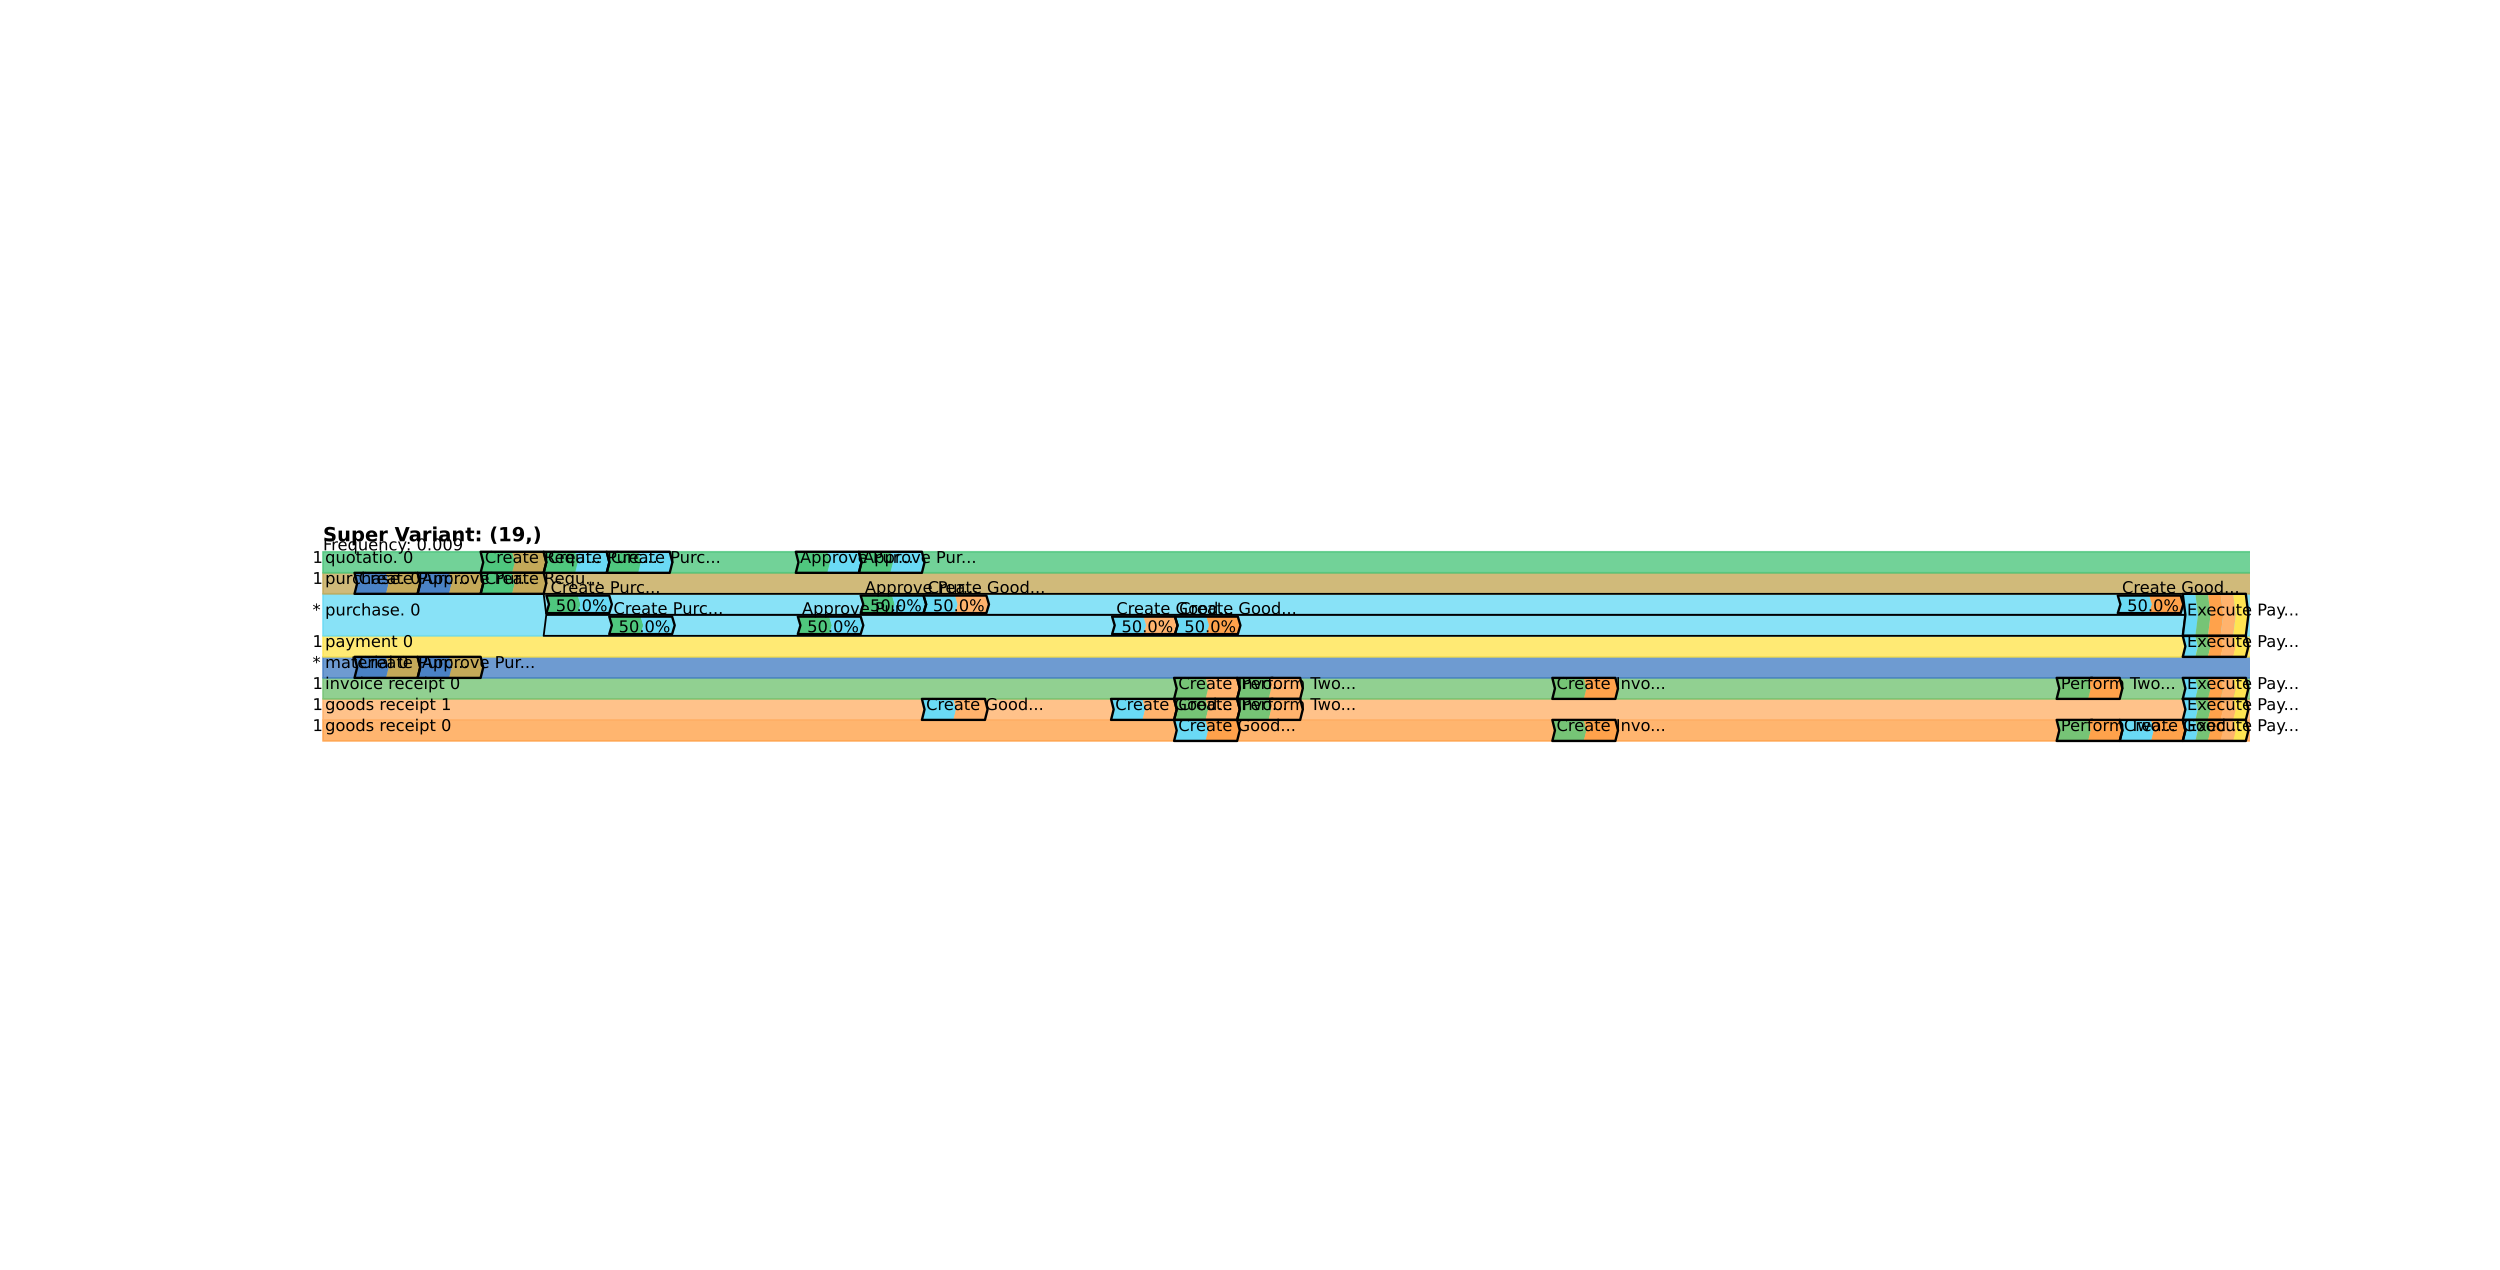 <?xml version="1.0" encoding="utf-8" standalone="no"?>
<!DOCTYPE svg PUBLIC "-//W3C//DTD SVG 1.1//EN"
  "http://www.w3.org/Graphics/SVG/1.1/DTD/svg11.dtd">
<!-- Created with matplotlib (https://matplotlib.org/) -->
<svg height="702pt" version="1.1" viewBox="0 0 1382.4 702" width="1382.4pt" xmlns="http://www.w3.org/2000/svg" xmlns:xlink="http://www.w3.org/1999/xlink">
 <defs>
  <style type="text/css">*{stroke-linecap:butt;stroke-linejoin:round;}</style>
 </defs>
 <g id="figure_1">
  <g id="patch_1">
   <path d="M 0 702 
L 1382.4 702 
L 1382.4 0 
L 0 0 
z
" style="fill:#ffffff;"/>
  </g>
  <g id="axes_1">
   <g id="patch_2">
    <path clip-path="url(#p5d5dc56652)" d="M 178.61 409.705 
L 1259.266 409.705 
L 1259.266 398.085 
L 178.61 398.085 
z
" style="fill:#ffa24b;opacity:0.8;stroke:#ffa24b;stroke-linejoin:miter;"/>
   </g>
   <g id="patch_3">
    <path clip-path="url(#p5d5dc56652)" d="M 178.61 398.085 
L 1259.266 398.085 
L 1259.266 386.465 
L 178.61 386.465 
z
" style="fill:#ffb36d;opacity:0.8;stroke:#ffb36d;stroke-linejoin:miter;"/>
   </g>
   <g id="patch_4">
    <path clip-path="url(#p5d5dc56652)" d="M 178.61 386.465 
L 1259.266 386.465 
L 1259.266 374.845 
L 178.61 374.845 
z
" style="fill:#76c476;opacity:0.8;stroke:#76c476;stroke-linejoin:miter;"/>
   </g>
   <g id="patch_5">
    <path clip-path="url(#p5d5dc56652)" d="M 178.61 374.845 
L 1259.266 374.845 
L 1259.266 363.225 
L 178.61 363.225 
z
" style="fill:#4a82c5;opacity:0.8;stroke:#4a82c5;stroke-linejoin:miter;"/>
   </g>
   <g id="patch_6">
    <path clip-path="url(#p5d5dc56652)" d="M 178.61 363.225 
L 1259.266 363.225 
L 1259.266 351.605 
L 178.61 351.605 
z
" style="fill:#ffe552;opacity:0.8;stroke:#ffe552;stroke-linejoin:miter;"/>
   </g>
   <g id="patch_7">
    <path clip-path="url(#p5d5dc56652)" d="M 178.61 351.605 
L 1259.266 351.605 
L 1259.266 328.365 
L 178.61 328.365 
z
" style="fill:#6adaf5;opacity:0.8;stroke:#6adaf5;stroke-linejoin:miter;"/>
   </g>
   <g id="patch_8">
    <path clip-path="url(#p5d5dc56652)" d="M 178.61 328.365 
L 1259.266 328.365 
L 1259.266 316.745 
L 178.61 316.745 
z
" style="fill:#c4a959;opacity:0.8;stroke:#c4a959;stroke-linejoin:miter;"/>
   </g>
   <g id="patch_9">
    <path clip-path="url(#p5d5dc56652)" d="M 178.61 316.745 
L 1259.266 316.745 
L 1259.266 305.125 
L 178.61 305.125 
z
" style="fill:#4fc77e;opacity:0.8;stroke:#4fc77e;stroke-linejoin:miter;"/>
   </g>
   <g id="patch_10">
    <path clip-path="url(#p5d5dc56652)" d="M 300.62 351.605 
L 1206.976 351.605 
L 1208.429 339.985 
L 1206.976 328.365 
L 300.62 328.365 
L 302.072 339.985 
z
" style="fill:none;stroke:#000000;stroke-linejoin:miter;"/>
   </g>
   <g id="patch_11">
    <path clip-path="url(#p5d5dc56652)" d="M 649.218 409.705 
L 666.648 409.705 
L 668.101 403.895 
L 666.648 398.085 
L 649.218 398.085 
L 650.671 403.895 
z
" style="fill:#6adaf5;"/>
   </g>
   <g id="patch_12">
    <path clip-path="url(#p5d5dc56652)" d="M 666.648 409.705 
L 684.078 409.705 
L 685.531 403.895 
L 684.078 398.085 
L 666.648 398.085 
L 668.101 403.895 
z
" style="fill:#ffa24b;"/>
   </g>
   <g id="patch_13">
    <path clip-path="url(#p5d5dc56652)" d="M 858.377 409.705 
L 875.807 409.705 
L 877.26 403.895 
L 875.807 398.085 
L 858.377 398.085 
L 859.83 403.895 
z
" style="fill:#76c476;"/>
   </g>
   <g id="patch_14">
    <path clip-path="url(#p5d5dc56652)" d="M 875.807 409.705 
L 893.237 409.705 
L 894.69 403.895 
L 893.237 398.085 
L 875.807 398.085 
L 877.26 403.895 
z
" style="fill:#ffa24b;"/>
   </g>
   <g id="patch_15">
    <path clip-path="url(#p5d5dc56652)" d="M 1137.256 409.705 
L 1154.686 409.705 
L 1156.139 403.895 
L 1154.686 398.085 
L 1137.256 398.085 
L 1138.709 403.895 
z
" style="fill:#76c476;"/>
   </g>
   <g id="patch_16">
    <path clip-path="url(#p5d5dc56652)" d="M 1154.686 409.705 
L 1172.116 409.705 
L 1173.569 403.895 
L 1172.116 398.085 
L 1154.686 398.085 
L 1156.139 403.895 
z
" style="fill:#ffa24b;"/>
   </g>
   <g id="patch_17">
    <path clip-path="url(#p5d5dc56652)" d="M 1172.116 409.705 
L 1189.546 409.705 
L 1190.999 403.895 
L 1189.546 398.085 
L 1172.116 398.085 
L 1173.569 403.895 
z
" style="fill:#6adaf5;"/>
   </g>
   <g id="patch_18">
    <path clip-path="url(#p5d5dc56652)" d="M 1189.546 409.705 
L 1206.976 409.705 
L 1208.429 403.895 
L 1206.976 398.085 
L 1189.546 398.085 
L 1190.999 403.895 
z
" style="fill:#ffa24b;"/>
   </g>
   <g id="patch_19">
    <path clip-path="url(#p5d5dc56652)" d="M 1206.976 409.705 
L 1213.948 409.705 
L 1215.401 403.895 
L 1213.948 398.085 
L 1206.976 398.085 
L 1208.429 403.895 
z
" style="fill:#6adaf5;"/>
   </g>
   <g id="patch_20">
    <path clip-path="url(#p5d5dc56652)" d="M 1213.948 409.705 
L 1220.92 409.705 
L 1222.373 403.895 
L 1220.92 398.085 
L 1213.948 398.085 
L 1215.401 403.895 
z
" style="fill:#76c476;"/>
   </g>
   <g id="patch_21">
    <path clip-path="url(#p5d5dc56652)" d="M 1220.92 409.705 
L 1227.892 409.705 
L 1229.345 403.895 
L 1227.892 398.085 
L 1220.92 398.085 
L 1222.373 403.895 
z
" style="fill:#ffa24b;"/>
   </g>
   <g id="patch_22">
    <path clip-path="url(#p5d5dc56652)" d="M 1227.892 409.705 
L 1234.864 409.705 
L 1236.317 403.895 
L 1234.864 398.085 
L 1227.892 398.085 
L 1229.345 403.895 
z
" style="fill:#ffb36d;"/>
   </g>
   <g id="patch_23">
    <path clip-path="url(#p5d5dc56652)" d="M 1234.864 409.705 
L 1241.836 409.705 
L 1243.289 403.895 
L 1241.836 398.085 
L 1234.864 398.085 
L 1236.317 403.895 
z
" style="fill:#ffe552;"/>
   </g>
   <g id="patch_24">
    <path clip-path="url(#p5d5dc56652)" d="M 509.779 398.085 
L 527.209 398.085 
L 528.661 392.275 
L 527.209 386.465 
L 509.779 386.465 
L 511.231 392.275 
z
" style="fill:#6adaf5;"/>
   </g>
   <g id="patch_25">
    <path clip-path="url(#p5d5dc56652)" d="M 527.209 398.085 
L 544.639 398.085 
L 546.091 392.275 
L 544.639 386.465 
L 527.209 386.465 
L 528.661 392.275 
z
" style="fill:#ffb36d;"/>
   </g>
   <g id="patch_26">
    <path clip-path="url(#p5d5dc56652)" d="M 614.358 398.085 
L 631.788 398.085 
L 633.241 392.275 
L 631.788 386.465 
L 614.358 386.465 
L 615.811 392.275 
z
" style="fill:#6adaf5;"/>
   </g>
   <g id="patch_27">
    <path clip-path="url(#p5d5dc56652)" d="M 631.788 398.085 
L 649.218 398.085 
L 650.671 392.275 
L 649.218 386.465 
L 631.788 386.465 
L 633.241 392.275 
z
" style="fill:#ffb36d;"/>
   </g>
   <g id="patch_28">
    <path clip-path="url(#p5d5dc56652)" d="M 649.218 398.085 
L 666.648 398.085 
L 668.101 392.275 
L 666.648 386.465 
L 649.218 386.465 
L 650.671 392.275 
z
" style="fill:#76c476;"/>
   </g>
   <g id="patch_29">
    <path clip-path="url(#p5d5dc56652)" d="M 666.648 398.085 
L 684.078 398.085 
L 685.531 392.275 
L 684.078 386.465 
L 666.648 386.465 
L 668.101 392.275 
z
" style="fill:#ffb36d;"/>
   </g>
   <g id="patch_30">
    <path clip-path="url(#p5d5dc56652)" d="M 684.078 398.085 
L 701.508 398.085 
L 702.961 392.275 
L 701.508 386.465 
L 684.078 386.465 
L 685.531 392.275 
z
" style="fill:#76c476;"/>
   </g>
   <g id="patch_31">
    <path clip-path="url(#p5d5dc56652)" d="M 701.508 398.085 
L 718.938 398.085 
L 720.39 392.275 
L 718.938 386.465 
L 701.508 386.465 
L 702.961 392.275 
z
" style="fill:#ffb36d;"/>
   </g>
   <g id="patch_32">
    <path clip-path="url(#p5d5dc56652)" d="M 1206.976 398.085 
L 1213.948 398.085 
L 1215.401 392.275 
L 1213.948 386.465 
L 1206.976 386.465 
L 1208.429 392.275 
z
" style="fill:#6adaf5;"/>
   </g>
   <g id="patch_33">
    <path clip-path="url(#p5d5dc56652)" d="M 1213.948 398.085 
L 1220.92 398.085 
L 1222.373 392.275 
L 1220.92 386.465 
L 1213.948 386.465 
L 1215.401 392.275 
z
" style="fill:#76c476;"/>
   </g>
   <g id="patch_34">
    <path clip-path="url(#p5d5dc56652)" d="M 1220.92 398.085 
L 1227.892 398.085 
L 1229.345 392.275 
L 1227.892 386.465 
L 1220.92 386.465 
L 1222.373 392.275 
z
" style="fill:#ffa24b;"/>
   </g>
   <g id="patch_35">
    <path clip-path="url(#p5d5dc56652)" d="M 1227.892 398.085 
L 1234.864 398.085 
L 1236.317 392.275 
L 1234.864 386.465 
L 1227.892 386.465 
L 1229.345 392.275 
z
" style="fill:#ffb36d;"/>
   </g>
   <g id="patch_36">
    <path clip-path="url(#p5d5dc56652)" d="M 1234.864 398.085 
L 1241.836 398.085 
L 1243.289 392.275 
L 1241.836 386.465 
L 1234.864 386.465 
L 1236.317 392.275 
z
" style="fill:#ffe552;"/>
   </g>
   <g id="patch_37">
    <path clip-path="url(#p5d5dc56652)" d="M 649.218 386.465 
L 666.648 386.465 
L 668.101 380.655 
L 666.648 374.845 
L 649.218 374.845 
L 650.671 380.655 
z
" style="fill:#76c476;"/>
   </g>
   <g id="patch_38">
    <path clip-path="url(#p5d5dc56652)" d="M 666.648 386.465 
L 684.078 386.465 
L 685.531 380.655 
L 684.078 374.845 
L 666.648 374.845 
L 668.101 380.655 
z
" style="fill:#ffb36d;"/>
   </g>
   <g id="patch_39">
    <path clip-path="url(#p5d5dc56652)" d="M 684.078 386.465 
L 701.508 386.465 
L 702.961 380.655 
L 701.508 374.845 
L 684.078 374.845 
L 685.531 380.655 
z
" style="fill:#76c476;"/>
   </g>
   <g id="patch_40">
    <path clip-path="url(#p5d5dc56652)" d="M 701.508 386.465 
L 718.938 386.465 
L 720.39 380.655 
L 718.938 374.845 
L 701.508 374.845 
L 702.961 380.655 
z
" style="fill:#ffb36d;"/>
   </g>
   <g id="patch_41">
    <path clip-path="url(#p5d5dc56652)" d="M 858.377 386.465 
L 875.807 386.465 
L 877.26 380.655 
L 875.807 374.845 
L 858.377 374.845 
L 859.83 380.655 
z
" style="fill:#76c476;"/>
   </g>
   <g id="patch_42">
    <path clip-path="url(#p5d5dc56652)" d="M 875.807 386.465 
L 893.237 386.465 
L 894.69 380.655 
L 893.237 374.845 
L 875.807 374.845 
L 877.26 380.655 
z
" style="fill:#ffa24b;"/>
   </g>
   <g id="patch_43">
    <path clip-path="url(#p5d5dc56652)" d="M 1137.256 386.465 
L 1154.686 386.465 
L 1156.139 380.655 
L 1154.686 374.845 
L 1137.256 374.845 
L 1138.709 380.655 
z
" style="fill:#76c476;"/>
   </g>
   <g id="patch_44">
    <path clip-path="url(#p5d5dc56652)" d="M 1154.686 386.465 
L 1172.116 386.465 
L 1173.569 380.655 
L 1172.116 374.845 
L 1154.686 374.845 
L 1156.139 380.655 
z
" style="fill:#ffa24b;"/>
   </g>
   <g id="patch_45">
    <path clip-path="url(#p5d5dc56652)" d="M 1206.976 386.465 
L 1213.948 386.465 
L 1215.401 380.655 
L 1213.948 374.845 
L 1206.976 374.845 
L 1208.429 380.655 
z
" style="fill:#6adaf5;"/>
   </g>
   <g id="patch_46">
    <path clip-path="url(#p5d5dc56652)" d="M 1213.948 386.465 
L 1220.92 386.465 
L 1222.373 380.655 
L 1220.92 374.845 
L 1213.948 374.845 
L 1215.401 380.655 
z
" style="fill:#76c476;"/>
   </g>
   <g id="patch_47">
    <path clip-path="url(#p5d5dc56652)" d="M 1220.92 386.465 
L 1227.892 386.465 
L 1229.345 380.655 
L 1227.892 374.845 
L 1220.92 374.845 
L 1222.373 380.655 
z
" style="fill:#ffa24b;"/>
   </g>
   <g id="patch_48">
    <path clip-path="url(#p5d5dc56652)" d="M 1227.892 386.465 
L 1234.864 386.465 
L 1236.317 380.655 
L 1234.864 374.845 
L 1227.892 374.845 
L 1229.345 380.655 
z
" style="fill:#ffb36d;"/>
   </g>
   <g id="patch_49">
    <path clip-path="url(#p5d5dc56652)" d="M 1234.864 386.465 
L 1241.836 386.465 
L 1243.289 380.655 
L 1241.836 374.845 
L 1234.864 374.845 
L 1236.317 380.655 
z
" style="fill:#ffe552;"/>
   </g>
   <g id="patch_50">
    <path clip-path="url(#p5d5dc56652)" d="M 196.04 374.845 
L 213.47 374.845 
L 214.922 369.035 
L 213.47 363.225 
L 196.04 363.225 
L 197.492 369.035 
z
" style="fill:#4a82c5;"/>
   </g>
   <g id="patch_51">
    <path clip-path="url(#p5d5dc56652)" d="M 213.47 374.845 
L 230.9 374.845 
L 232.352 369.035 
L 230.9 363.225 
L 213.47 363.225 
L 214.922 369.035 
z
" style="fill:#c4a959;"/>
   </g>
   <g id="patch_52">
    <path clip-path="url(#p5d5dc56652)" d="M 230.9 374.845 
L 248.33 374.845 
L 249.782 369.035 
L 248.33 363.225 
L 230.9 363.225 
L 232.352 369.035 
z
" style="fill:#4a82c5;"/>
   </g>
   <g id="patch_53">
    <path clip-path="url(#p5d5dc56652)" d="M 248.33 374.845 
L 265.76 374.845 
L 267.212 369.035 
L 265.76 363.225 
L 248.33 363.225 
L 249.782 369.035 
z
" style="fill:#c4a959;"/>
   </g>
   <g id="patch_54">
    <path clip-path="url(#p5d5dc56652)" d="M 1206.976 363.225 
L 1213.948 363.225 
L 1215.401 357.415 
L 1213.948 351.605 
L 1206.976 351.605 
L 1208.429 357.415 
z
" style="fill:#6adaf5;"/>
   </g>
   <g id="patch_55">
    <path clip-path="url(#p5d5dc56652)" d="M 1213.948 363.225 
L 1220.92 363.225 
L 1222.373 357.415 
L 1220.92 351.605 
L 1213.948 351.605 
L 1215.401 357.415 
z
" style="fill:#76c476;"/>
   </g>
   <g id="patch_56">
    <path clip-path="url(#p5d5dc56652)" d="M 1220.92 363.225 
L 1227.892 363.225 
L 1229.345 357.415 
L 1227.892 351.605 
L 1220.92 351.605 
L 1222.373 357.415 
z
" style="fill:#ffa24b;"/>
   </g>
   <g id="patch_57">
    <path clip-path="url(#p5d5dc56652)" d="M 1227.892 363.225 
L 1234.864 363.225 
L 1236.317 357.415 
L 1234.864 351.605 
L 1227.892 351.605 
L 1229.345 357.415 
z
" style="fill:#ffb36d;"/>
   </g>
   <g id="patch_58">
    <path clip-path="url(#p5d5dc56652)" d="M 1234.864 363.225 
L 1241.836 363.225 
L 1243.289 357.415 
L 1241.836 351.605 
L 1234.864 351.605 
L 1236.317 357.415 
z
" style="fill:#ffe552;"/>
   </g>
   <g id="patch_59">
    <path clip-path="url(#p5d5dc56652)" d="M 336.887 350.637 
L 354.266 350.637 
L 355.718 345.795 
L 354.266 340.953 
L 336.887 340.953 
L 338.34 345.795 
z
" style="fill:#4fc77e;"/>
   </g>
   <g id="patch_60">
    <path clip-path="url(#p5d5dc56652)" d="M 354.266 350.637 
L 371.644 350.637 
L 373.097 345.795 
L 371.644 340.953 
L 354.266 340.953 
L 355.718 345.795 
z
" style="fill:#6adaf5;"/>
   </g>
   <g id="patch_61">
    <path clip-path="url(#p5d5dc56652)" d="M 441.158 350.637 
L 458.537 350.637 
L 459.989 345.795 
L 458.537 340.953 
L 441.158 340.953 
L 442.611 345.795 
z
" style="fill:#4fc77e;"/>
   </g>
   <g id="patch_62">
    <path clip-path="url(#p5d5dc56652)" d="M 458.537 350.637 
L 475.916 350.637 
L 477.368 345.795 
L 475.916 340.953 
L 458.537 340.953 
L 459.989 345.795 
z
" style="fill:#6adaf5;"/>
   </g>
   <g id="patch_63">
    <path clip-path="url(#p5d5dc56652)" d="M 614.944 350.637 
L 632.322 350.637 
L 633.775 345.795 
L 632.322 340.953 
L 614.944 340.953 
L 616.396 345.795 
z
" style="fill:#6adaf5;"/>
   </g>
   <g id="patch_64">
    <path clip-path="url(#p5d5dc56652)" d="M 632.322 350.637 
L 649.701 350.637 
L 651.153 345.795 
L 649.701 340.953 
L 632.322 340.953 
L 633.775 345.795 
z
" style="fill:#ffb36d;"/>
   </g>
   <g id="patch_65">
    <path clip-path="url(#p5d5dc56652)" d="M 649.701 350.637 
L 667.079 350.637 
L 668.532 345.795 
L 667.079 340.953 
L 649.701 340.953 
L 651.153 345.795 
z
" style="fill:#6adaf5;"/>
   </g>
   <g id="patch_66">
    <path clip-path="url(#p5d5dc56652)" d="M 667.079 350.637 
L 684.458 350.637 
L 685.91 345.795 
L 684.458 340.953 
L 667.079 340.953 
L 668.532 345.795 
z
" style="fill:#ffa24b;"/>
   </g>
   <g id="patch_67">
    <path clip-path="url(#p5d5dc56652)" d="M 302.13 339.017 
L 319.509 339.017 
L 320.961 334.175 
L 319.509 329.333 
L 302.13 329.333 
L 303.583 334.175 
z
" style="fill:#4fc77e;"/>
   </g>
   <g id="patch_68">
    <path clip-path="url(#p5d5dc56652)" d="M 319.509 339.017 
L 336.887 339.017 
L 338.34 334.175 
L 336.887 329.333 
L 319.509 329.333 
L 320.961 334.175 
z
" style="fill:#6adaf5;"/>
   </g>
   <g id="patch_69">
    <path clip-path="url(#p5d5dc56652)" d="M 475.916 339.017 
L 493.294 339.017 
L 494.747 334.175 
L 493.294 329.333 
L 475.916 329.333 
L 477.368 334.175 
z
" style="fill:#4fc77e;"/>
   </g>
   <g id="patch_70">
    <path clip-path="url(#p5d5dc56652)" d="M 493.294 339.017 
L 510.673 339.017 
L 512.125 334.175 
L 510.673 329.333 
L 493.294 329.333 
L 494.747 334.175 
z
" style="fill:#6adaf5;"/>
   </g>
   <g id="patch_71">
    <path clip-path="url(#p5d5dc56652)" d="M 510.673 339.017 
L 528.051 339.017 
L 529.504 334.175 
L 528.051 329.333 
L 510.673 329.333 
L 512.125 334.175 
z
" style="fill:#6adaf5;"/>
   </g>
   <g id="patch_72">
    <path clip-path="url(#p5d5dc56652)" d="M 528.051 339.017 
L 545.43 339.017 
L 546.882 334.175 
L 545.43 329.333 
L 528.051 329.333 
L 529.504 334.175 
z
" style="fill:#ffb36d;"/>
   </g>
   <g id="patch_73">
    <path clip-path="url(#p5d5dc56652)" d="M 1171.057 339.017 
L 1188.436 339.017 
L 1189.888 334.175 
L 1188.436 329.333 
L 1171.057 329.333 
L 1172.51 334.175 
z
" style="fill:#6adaf5;"/>
   </g>
   <g id="patch_74">
    <path clip-path="url(#p5d5dc56652)" d="M 1188.436 339.017 
L 1205.814 339.017 
L 1207.267 334.175 
L 1205.814 329.333 
L 1188.436 329.333 
L 1189.888 334.175 
z
" style="fill:#ffa24b;"/>
   </g>
   <g id="patch_75">
    <path clip-path="url(#p5d5dc56652)" d="M 1206.976 351.605 
L 1213.948 351.605 
L 1215.401 339.985 
L 1213.948 328.365 
L 1206.976 328.365 
L 1208.429 339.985 
z
" style="fill:#6adaf5;"/>
   </g>
   <g id="patch_76">
    <path clip-path="url(#p5d5dc56652)" d="M 1213.948 351.605 
L 1220.92 351.605 
L 1222.373 339.985 
L 1220.92 328.365 
L 1213.948 328.365 
L 1215.401 339.985 
z
" style="fill:#76c476;"/>
   </g>
   <g id="patch_77">
    <path clip-path="url(#p5d5dc56652)" d="M 1220.92 351.605 
L 1227.892 351.605 
L 1229.345 339.985 
L 1227.892 328.365 
L 1220.92 328.365 
L 1222.373 339.985 
z
" style="fill:#ffa24b;"/>
   </g>
   <g id="patch_78">
    <path clip-path="url(#p5d5dc56652)" d="M 1227.892 351.605 
L 1234.864 351.605 
L 1236.317 339.985 
L 1234.864 328.365 
L 1227.892 328.365 
L 1229.345 339.985 
z
" style="fill:#ffb36d;"/>
   </g>
   <g id="patch_79">
    <path clip-path="url(#p5d5dc56652)" d="M 1234.864 351.605 
L 1241.836 351.605 
L 1243.289 339.985 
L 1241.836 328.365 
L 1234.864 328.365 
L 1236.317 339.985 
z
" style="fill:#ffe552;"/>
   </g>
   <g id="patch_80">
    <path clip-path="url(#p5d5dc56652)" d="M 196.04 328.365 
L 213.47 328.365 
L 214.922 322.555 
L 213.47 316.745 
L 196.04 316.745 
L 197.492 322.555 
z
" style="fill:#4a82c5;"/>
   </g>
   <g id="patch_81">
    <path clip-path="url(#p5d5dc56652)" d="M 213.47 328.365 
L 230.9 328.365 
L 232.352 322.555 
L 230.9 316.745 
L 213.47 316.745 
L 214.922 322.555 
z
" style="fill:#c4a959;"/>
   </g>
   <g id="patch_82">
    <path clip-path="url(#p5d5dc56652)" d="M 230.9 328.365 
L 248.33 328.365 
L 249.782 322.555 
L 248.33 316.745 
L 230.9 316.745 
L 232.352 322.555 
z
" style="fill:#4a82c5;"/>
   </g>
   <g id="patch_83">
    <path clip-path="url(#p5d5dc56652)" d="M 248.33 328.365 
L 265.76 328.365 
L 267.212 322.555 
L 265.76 316.745 
L 248.33 316.745 
L 249.782 322.555 
z
" style="fill:#c4a959;"/>
   </g>
   <g id="patch_84">
    <path clip-path="url(#p5d5dc56652)" d="M 265.76 328.365 
L 283.19 328.365 
L 284.642 322.555 
L 283.19 316.745 
L 265.76 316.745 
L 267.212 322.555 
z
" style="fill:#4fc77e;"/>
   </g>
   <g id="patch_85">
    <path clip-path="url(#p5d5dc56652)" d="M 283.19 328.365 
L 300.62 328.365 
L 302.072 322.555 
L 300.62 316.745 
L 283.19 316.745 
L 284.642 322.555 
z
" style="fill:#c4a959;"/>
   </g>
   <g id="patch_86">
    <path clip-path="url(#p5d5dc56652)" d="M 265.76 316.745 
L 283.19 316.745 
L 284.642 310.935 
L 283.19 305.125 
L 265.76 305.125 
L 267.212 310.935 
z
" style="fill:#4fc77e;"/>
   </g>
   <g id="patch_87">
    <path clip-path="url(#p5d5dc56652)" d="M 283.19 316.745 
L 300.62 316.745 
L 302.072 310.935 
L 300.62 305.125 
L 283.19 305.125 
L 284.642 310.935 
z
" style="fill:#c4a959;"/>
   </g>
   <g id="patch_88">
    <path clip-path="url(#p5d5dc56652)" d="M 300.62 316.745 
L 318.049 316.745 
L 319.502 310.935 
L 318.049 305.125 
L 300.62 305.125 
L 302.072 310.935 
z
" style="fill:#4fc77e;"/>
   </g>
   <g id="patch_89">
    <path clip-path="url(#p5d5dc56652)" d="M 318.049 316.745 
L 335.479 316.745 
L 336.932 310.935 
L 335.479 305.125 
L 318.049 305.125 
L 319.502 310.935 
z
" style="fill:#6adaf5;"/>
   </g>
   <g id="patch_90">
    <path clip-path="url(#p5d5dc56652)" d="M 335.479 316.745 
L 352.909 316.745 
L 354.362 310.935 
L 352.909 305.125 
L 335.479 305.125 
L 336.932 310.935 
z
" style="fill:#4fc77e;"/>
   </g>
   <g id="patch_91">
    <path clip-path="url(#p5d5dc56652)" d="M 352.909 316.745 
L 370.339 316.745 
L 371.792 310.935 
L 370.339 305.125 
L 352.909 305.125 
L 354.362 310.935 
z
" style="fill:#6adaf5;"/>
   </g>
   <g id="patch_92">
    <path clip-path="url(#p5d5dc56652)" d="M 440.059 316.745 
L 457.489 316.745 
L 458.941 310.935 
L 457.489 305.125 
L 440.059 305.125 
L 441.511 310.935 
z
" style="fill:#4fc77e;"/>
   </g>
   <g id="patch_93">
    <path clip-path="url(#p5d5dc56652)" d="M 457.489 316.745 
L 474.919 316.745 
L 476.371 310.935 
L 474.919 305.125 
L 457.489 305.125 
L 458.941 310.935 
z
" style="fill:#6adaf5;"/>
   </g>
   <g id="patch_94">
    <path clip-path="url(#p5d5dc56652)" d="M 474.919 316.745 
L 492.349 316.745 
L 493.801 310.935 
L 492.349 305.125 
L 474.919 305.125 
L 476.371 310.935 
z
" style="fill:#4fc77e;"/>
   </g>
   <g id="patch_95">
    <path clip-path="url(#p5d5dc56652)" d="M 492.349 316.745 
L 509.779 316.745 
L 511.231 310.935 
L 509.779 305.125 
L 492.349 305.125 
L 493.801 310.935 
z
" style="fill:#6adaf5;"/>
   </g>
   <g id="text_1">
    <!-- 1 -->
    <g transform="translate(172.8 404.243)scale(0.09 -0.09)">
     <defs>
      <path d="M 12.406 8.297 
L 28.516 8.297 
L 28.516 63.922 
L 10.984 60.406 
L 10.984 69.391 
L 28.422 72.906 
L 38.281 72.906 
L 38.281 8.297 
L 54.391 8.297 
L 54.391 0 
L 12.406 0 
z
" id="DejaVuSans-49"/>
     </defs>
     <use xlink:href="#DejaVuSans-49"/>
    </g>
   </g>
   <g id="text_2">
    <!-- goods receipt 0 -->
    <g transform="translate(179.772 404.243)scale(0.09 -0.09)">
     <defs>
      <path d="M 45.406 27.984 
Q 45.406 37.75 41.375 43.109 
Q 37.359 48.484 30.078 48.484 
Q 22.859 48.484 18.828 43.109 
Q 14.797 37.75 14.797 27.984 
Q 14.797 18.266 18.828 12.891 
Q 22.859 7.516 30.078 7.516 
Q 37.359 7.516 41.375 12.891 
Q 45.406 18.266 45.406 27.984 
z
M 54.391 6.781 
Q 54.391 -7.172 48.188 -13.984 
Q 42 -20.797 29.203 -20.797 
Q 24.469 -20.797 20.266 -20.094 
Q 16.062 -19.391 12.109 -17.922 
L 12.109 -9.188 
Q 16.062 -11.328 19.922 -12.344 
Q 23.781 -13.375 27.781 -13.375 
Q 36.625 -13.375 41.016 -8.766 
Q 45.406 -4.156 45.406 5.172 
L 45.406 9.625 
Q 42.625 4.781 38.281 2.391 
Q 33.938 0 27.875 0 
Q 17.828 0 11.672 7.656 
Q 5.516 15.328 5.516 27.984 
Q 5.516 40.672 11.672 48.328 
Q 17.828 56 27.875 56 
Q 33.938 56 38.281 53.609 
Q 42.625 51.219 45.406 46.391 
L 45.406 54.688 
L 54.391 54.688 
z
" id="DejaVuSans-103"/>
      <path d="M 30.609 48.391 
Q 23.391 48.391 19.188 42.75 
Q 14.984 37.109 14.984 27.297 
Q 14.984 17.484 19.156 11.844 
Q 23.344 6.203 30.609 6.203 
Q 37.797 6.203 41.984 11.859 
Q 46.188 17.531 46.188 27.297 
Q 46.188 37.016 41.984 42.703 
Q 37.797 48.391 30.609 48.391 
z
M 30.609 56 
Q 42.328 56 49.016 48.375 
Q 55.719 40.766 55.719 27.297 
Q 55.719 13.875 49.016 6.219 
Q 42.328 -1.422 30.609 -1.422 
Q 18.844 -1.422 12.172 6.219 
Q 5.516 13.875 5.516 27.297 
Q 5.516 40.766 12.172 48.375 
Q 18.844 56 30.609 56 
z
" id="DejaVuSans-111"/>
      <path d="M 45.406 46.391 
L 45.406 75.984 
L 54.391 75.984 
L 54.391 0 
L 45.406 0 
L 45.406 8.203 
Q 42.578 3.328 38.25 0.953 
Q 33.938 -1.422 27.875 -1.422 
Q 17.969 -1.422 11.734 6.484 
Q 5.516 14.406 5.516 27.297 
Q 5.516 40.188 11.734 48.094 
Q 17.969 56 27.875 56 
Q 33.938 56 38.25 53.625 
Q 42.578 51.266 45.406 46.391 
z
M 14.797 27.297 
Q 14.797 17.391 18.875 11.75 
Q 22.953 6.109 30.078 6.109 
Q 37.203 6.109 41.297 11.75 
Q 45.406 17.391 45.406 27.297 
Q 45.406 37.203 41.297 42.844 
Q 37.203 48.484 30.078 48.484 
Q 22.953 48.484 18.875 42.844 
Q 14.797 37.203 14.797 27.297 
z
" id="DejaVuSans-100"/>
      <path d="M 44.281 53.078 
L 44.281 44.578 
Q 40.484 46.531 36.375 47.5 
Q 32.281 48.484 27.875 48.484 
Q 21.188 48.484 17.844 46.438 
Q 14.5 44.391 14.5 40.281 
Q 14.5 37.156 16.891 35.375 
Q 19.281 33.594 26.516 31.984 
L 29.594 31.297 
Q 39.156 29.25 43.188 25.516 
Q 47.219 21.781 47.219 15.094 
Q 47.219 7.469 41.188 3.016 
Q 35.156 -1.422 24.609 -1.422 
Q 20.219 -1.422 15.453 -0.562 
Q 10.688 0.297 5.422 2 
L 5.422 11.281 
Q 10.406 8.688 15.234 7.391 
Q 20.062 6.109 24.812 6.109 
Q 31.156 6.109 34.562 8.281 
Q 37.984 10.453 37.984 14.406 
Q 37.984 18.062 35.516 20.016 
Q 33.062 21.969 24.703 23.781 
L 21.578 24.516 
Q 13.234 26.266 9.516 29.906 
Q 5.812 33.547 5.812 39.891 
Q 5.812 47.609 11.281 51.797 
Q 16.75 56 26.812 56 
Q 31.781 56 36.172 55.266 
Q 40.578 54.547 44.281 53.078 
z
" id="DejaVuSans-115"/>
      <path id="DejaVuSans-32"/>
      <path d="M 41.109 46.297 
Q 39.594 47.172 37.812 47.578 
Q 36.031 48 33.891 48 
Q 26.266 48 22.188 43.047 
Q 18.109 38.094 18.109 28.812 
L 18.109 0 
L 9.078 0 
L 9.078 54.688 
L 18.109 54.688 
L 18.109 46.188 
Q 20.953 51.172 25.484 53.578 
Q 30.031 56 36.531 56 
Q 37.453 56 38.578 55.875 
Q 39.703 55.766 41.062 55.516 
z
" id="DejaVuSans-114"/>
      <path d="M 56.203 29.594 
L 56.203 25.203 
L 14.891 25.203 
Q 15.484 15.922 20.484 11.062 
Q 25.484 6.203 34.422 6.203 
Q 39.594 6.203 44.453 7.469 
Q 49.312 8.734 54.109 11.281 
L 54.109 2.781 
Q 49.266 0.734 44.188 -0.344 
Q 39.109 -1.422 33.891 -1.422 
Q 20.797 -1.422 13.156 6.188 
Q 5.516 13.812 5.516 26.812 
Q 5.516 40.234 12.766 48.109 
Q 20.016 56 32.328 56 
Q 43.359 56 49.781 48.891 
Q 56.203 41.797 56.203 29.594 
z
M 47.219 32.234 
Q 47.125 39.594 43.094 43.984 
Q 39.062 48.391 32.422 48.391 
Q 24.906 48.391 20.391 44.141 
Q 15.875 39.891 15.188 32.172 
z
" id="DejaVuSans-101"/>
      <path d="M 48.781 52.594 
L 48.781 44.188 
Q 44.969 46.297 41.141 47.344 
Q 37.312 48.391 33.406 48.391 
Q 24.656 48.391 19.812 42.844 
Q 14.984 37.312 14.984 27.297 
Q 14.984 17.281 19.812 11.734 
Q 24.656 6.203 33.406 6.203 
Q 37.312 6.203 41.141 7.25 
Q 44.969 8.297 48.781 10.406 
L 48.781 2.094 
Q 45.016 0.344 40.984 -0.531 
Q 36.969 -1.422 32.422 -1.422 
Q 20.062 -1.422 12.781 6.344 
Q 5.516 14.109 5.516 27.297 
Q 5.516 40.672 12.859 48.328 
Q 20.219 56 33.016 56 
Q 37.156 56 41.109 55.141 
Q 45.062 54.297 48.781 52.594 
z
" id="DejaVuSans-99"/>
      <path d="M 9.422 54.688 
L 18.406 54.688 
L 18.406 0 
L 9.422 0 
z
M 9.422 75.984 
L 18.406 75.984 
L 18.406 64.594 
L 9.422 64.594 
z
" id="DejaVuSans-105"/>
      <path d="M 18.109 8.203 
L 18.109 -20.797 
L 9.078 -20.797 
L 9.078 54.688 
L 18.109 54.688 
L 18.109 46.391 
Q 20.953 51.266 25.266 53.625 
Q 29.594 56 35.594 56 
Q 45.562 56 51.781 48.094 
Q 58.016 40.188 58.016 27.297 
Q 58.016 14.406 51.781 6.484 
Q 45.562 -1.422 35.594 -1.422 
Q 29.594 -1.422 25.266 0.953 
Q 20.953 3.328 18.109 8.203 
z
M 48.688 27.297 
Q 48.688 37.203 44.609 42.844 
Q 40.531 48.484 33.406 48.484 
Q 26.266 48.484 22.188 42.844 
Q 18.109 37.203 18.109 27.297 
Q 18.109 17.391 22.188 11.75 
Q 26.266 6.109 33.406 6.109 
Q 40.531 6.109 44.609 11.75 
Q 48.688 17.391 48.688 27.297 
z
" id="DejaVuSans-112"/>
      <path d="M 18.312 70.219 
L 18.312 54.688 
L 36.812 54.688 
L 36.812 47.703 
L 18.312 47.703 
L 18.312 18.016 
Q 18.312 11.328 20.141 9.422 
Q 21.969 7.516 27.594 7.516 
L 36.812 7.516 
L 36.812 0 
L 27.594 0 
Q 17.188 0 13.234 3.875 
Q 9.281 7.766 9.281 18.016 
L 9.281 47.703 
L 2.688 47.703 
L 2.688 54.688 
L 9.281 54.688 
L 9.281 70.219 
z
" id="DejaVuSans-116"/>
      <path d="M 31.781 66.406 
Q 24.172 66.406 20.328 58.906 
Q 16.5 51.422 16.5 36.375 
Q 16.5 21.391 20.328 13.891 
Q 24.172 6.391 31.781 6.391 
Q 39.453 6.391 43.281 13.891 
Q 47.125 21.391 47.125 36.375 
Q 47.125 51.422 43.281 58.906 
Q 39.453 66.406 31.781 66.406 
z
M 31.781 74.219 
Q 44.047 74.219 50.516 64.516 
Q 56.984 54.828 56.984 36.375 
Q 56.984 17.969 50.516 8.266 
Q 44.047 -1.422 31.781 -1.422 
Q 19.531 -1.422 13.062 8.266 
Q 6.594 17.969 6.594 36.375 
Q 6.594 54.828 13.062 64.516 
Q 19.531 74.219 31.781 74.219 
z
" id="DejaVuSans-48"/>
     </defs>
     <use xlink:href="#DejaVuSans-103"/>
     <use x="63.477" xlink:href="#DejaVuSans-111"/>
     <use x="124.658" xlink:href="#DejaVuSans-111"/>
     <use x="185.84" xlink:href="#DejaVuSans-100"/>
     <use x="249.316" xlink:href="#DejaVuSans-115"/>
     <use x="301.416" xlink:href="#DejaVuSans-32"/>
     <use x="333.203" xlink:href="#DejaVuSans-114"/>
     <use x="372.066" xlink:href="#DejaVuSans-101"/>
     <use x="433.59" xlink:href="#DejaVuSans-99"/>
     <use x="488.57" xlink:href="#DejaVuSans-101"/>
     <use x="550.094" xlink:href="#DejaVuSans-105"/>
     <use x="577.877" xlink:href="#DejaVuSans-112"/>
     <use x="641.354" xlink:href="#DejaVuSans-116"/>
     <use x="680.562" xlink:href="#DejaVuSans-32"/>
     <use x="712.35" xlink:href="#DejaVuSans-48"/>
    </g>
   </g>
   <g id="text_3">
    <!-- 1 -->
    <g transform="translate(172.8 392.623)scale(0.09 -0.09)">
     <use xlink:href="#DejaVuSans-49"/>
    </g>
   </g>
   <g id="text_4">
    <!-- goods receipt 1 -->
    <g transform="translate(179.772 392.623)scale(0.09 -0.09)">
     <use xlink:href="#DejaVuSans-103"/>
     <use x="63.477" xlink:href="#DejaVuSans-111"/>
     <use x="124.658" xlink:href="#DejaVuSans-111"/>
     <use x="185.84" xlink:href="#DejaVuSans-100"/>
     <use x="249.316" xlink:href="#DejaVuSans-115"/>
     <use x="301.416" xlink:href="#DejaVuSans-32"/>
     <use x="333.203" xlink:href="#DejaVuSans-114"/>
     <use x="372.066" xlink:href="#DejaVuSans-101"/>
     <use x="433.59" xlink:href="#DejaVuSans-99"/>
     <use x="488.57" xlink:href="#DejaVuSans-101"/>
     <use x="550.094" xlink:href="#DejaVuSans-105"/>
     <use x="577.877" xlink:href="#DejaVuSans-112"/>
     <use x="641.354" xlink:href="#DejaVuSans-116"/>
     <use x="680.562" xlink:href="#DejaVuSans-32"/>
     <use x="712.35" xlink:href="#DejaVuSans-49"/>
    </g>
   </g>
   <g id="text_5">
    <!-- 1 -->
    <g transform="translate(172.8 381.004)scale(0.09 -0.09)">
     <use xlink:href="#DejaVuSans-49"/>
    </g>
   </g>
   <g id="text_6">
    <!-- invoice receipt 0 -->
    <g transform="translate(179.772 381.004)scale(0.09 -0.09)">
     <defs>
      <path d="M 54.891 33.016 
L 54.891 0 
L 45.906 0 
L 45.906 32.719 
Q 45.906 40.484 42.875 44.328 
Q 39.844 48.188 33.797 48.188 
Q 26.516 48.188 22.312 43.547 
Q 18.109 38.922 18.109 30.906 
L 18.109 0 
L 9.078 0 
L 9.078 54.688 
L 18.109 54.688 
L 18.109 46.188 
Q 21.344 51.125 25.703 53.562 
Q 30.078 56 35.797 56 
Q 45.219 56 50.047 50.172 
Q 54.891 44.344 54.891 33.016 
z
" id="DejaVuSans-110"/>
      <path d="M 2.984 54.688 
L 12.5 54.688 
L 29.594 8.797 
L 46.688 54.688 
L 56.203 54.688 
L 35.688 0 
L 23.484 0 
z
" id="DejaVuSans-118"/>
     </defs>
     <use xlink:href="#DejaVuSans-105"/>
     <use x="27.783" xlink:href="#DejaVuSans-110"/>
     <use x="91.162" xlink:href="#DejaVuSans-118"/>
     <use x="150.342" xlink:href="#DejaVuSans-111"/>
     <use x="211.523" xlink:href="#DejaVuSans-105"/>
     <use x="239.307" xlink:href="#DejaVuSans-99"/>
     <use x="294.287" xlink:href="#DejaVuSans-101"/>
     <use x="355.811" xlink:href="#DejaVuSans-32"/>
     <use x="387.598" xlink:href="#DejaVuSans-114"/>
     <use x="426.461" xlink:href="#DejaVuSans-101"/>
     <use x="487.984" xlink:href="#DejaVuSans-99"/>
     <use x="542.965" xlink:href="#DejaVuSans-101"/>
     <use x="604.488" xlink:href="#DejaVuSans-105"/>
     <use x="632.271" xlink:href="#DejaVuSans-112"/>
     <use x="695.748" xlink:href="#DejaVuSans-116"/>
     <use x="734.957" xlink:href="#DejaVuSans-32"/>
     <use x="766.744" xlink:href="#DejaVuSans-48"/>
    </g>
   </g>
   <g id="text_7">
    <!-- * -->
    <g transform="translate(172.8 369.384)scale(0.09 -0.09)">
     <defs>
      <path d="M 47.016 60.891 
L 29.5 51.422 
L 47.016 41.891 
L 44.188 37.109 
L 27.781 47.016 
L 27.781 28.609 
L 22.219 28.609 
L 22.219 47.016 
L 5.812 37.109 
L 2.984 41.891 
L 20.516 51.422 
L 2.984 60.891 
L 5.812 65.719 
L 22.219 55.812 
L 22.219 74.219 
L 27.781 74.219 
L 27.781 55.812 
L 44.188 65.719 
z
" id="DejaVuSans-42"/>
     </defs>
     <use xlink:href="#DejaVuSans-42"/>
    </g>
   </g>
   <g id="text_8">
    <!-- material 0 -->
    <g transform="translate(179.772 369.384)scale(0.09 -0.09)">
     <defs>
      <path d="M 52 44.188 
Q 55.375 50.25 60.062 53.125 
Q 64.75 56 71.094 56 
Q 79.641 56 84.281 50.016 
Q 88.922 44.047 88.922 33.016 
L 88.922 0 
L 79.891 0 
L 79.891 32.719 
Q 79.891 40.578 77.094 44.375 
Q 74.312 48.188 68.609 48.188 
Q 61.625 48.188 57.562 43.547 
Q 53.516 38.922 53.516 30.906 
L 53.516 0 
L 44.484 0 
L 44.484 32.719 
Q 44.484 40.625 41.703 44.406 
Q 38.922 48.188 33.109 48.188 
Q 26.219 48.188 22.156 43.531 
Q 18.109 38.875 18.109 30.906 
L 18.109 0 
L 9.078 0 
L 9.078 54.688 
L 18.109 54.688 
L 18.109 46.188 
Q 21.188 51.219 25.484 53.609 
Q 29.781 56 35.688 56 
Q 41.656 56 45.828 52.969 
Q 50 49.953 52 44.188 
z
" id="DejaVuSans-109"/>
      <path d="M 34.281 27.484 
Q 23.391 27.484 19.188 25 
Q 14.984 22.516 14.984 16.5 
Q 14.984 11.719 18.141 8.906 
Q 21.297 6.109 26.703 6.109 
Q 34.188 6.109 38.703 11.406 
Q 43.219 16.703 43.219 25.484 
L 43.219 27.484 
z
M 52.203 31.203 
L 52.203 0 
L 43.219 0 
L 43.219 8.297 
Q 40.141 3.328 35.547 0.953 
Q 30.953 -1.422 24.312 -1.422 
Q 15.922 -1.422 10.953 3.297 
Q 6 8.016 6 15.922 
Q 6 25.141 12.172 29.828 
Q 18.359 34.516 30.609 34.516 
L 43.219 34.516 
L 43.219 35.406 
Q 43.219 41.609 39.141 45 
Q 35.062 48.391 27.688 48.391 
Q 23 48.391 18.547 47.266 
Q 14.109 46.141 10.016 43.891 
L 10.016 52.203 
Q 14.938 54.109 19.578 55.047 
Q 24.219 56 28.609 56 
Q 40.484 56 46.344 49.844 
Q 52.203 43.703 52.203 31.203 
z
" id="DejaVuSans-97"/>
      <path d="M 9.422 75.984 
L 18.406 75.984 
L 18.406 0 
L 9.422 0 
z
" id="DejaVuSans-108"/>
     </defs>
     <use xlink:href="#DejaVuSans-109"/>
     <use x="97.412" xlink:href="#DejaVuSans-97"/>
     <use x="158.691" xlink:href="#DejaVuSans-116"/>
     <use x="197.9" xlink:href="#DejaVuSans-101"/>
     <use x="259.424" xlink:href="#DejaVuSans-114"/>
     <use x="300.537" xlink:href="#DejaVuSans-105"/>
     <use x="328.32" xlink:href="#DejaVuSans-97"/>
     <use x="389.6" xlink:href="#DejaVuSans-108"/>
     <use x="417.383" xlink:href="#DejaVuSans-32"/>
     <use x="449.17" xlink:href="#DejaVuSans-48"/>
    </g>
   </g>
   <g id="text_9">
    <!-- 1 -->
    <g transform="translate(172.8 357.764)scale(0.09 -0.09)">
     <use xlink:href="#DejaVuSans-49"/>
    </g>
   </g>
   <g id="text_10">
    <!-- payment 0 -->
    <g transform="translate(179.772 357.764)scale(0.09 -0.09)">
     <defs>
      <path d="M 32.172 -5.078 
Q 28.375 -14.844 24.75 -17.812 
Q 21.141 -20.797 15.094 -20.797 
L 7.906 -20.797 
L 7.906 -13.281 
L 13.188 -13.281 
Q 16.891 -13.281 18.938 -11.516 
Q 21 -9.766 23.484 -3.219 
L 25.094 0.875 
L 2.984 54.688 
L 12.5 54.688 
L 29.594 11.922 
L 46.688 54.688 
L 56.203 54.688 
z
" id="DejaVuSans-121"/>
     </defs>
     <use xlink:href="#DejaVuSans-112"/>
     <use x="63.477" xlink:href="#DejaVuSans-97"/>
     <use x="124.756" xlink:href="#DejaVuSans-121"/>
     <use x="183.936" xlink:href="#DejaVuSans-109"/>
     <use x="281.348" xlink:href="#DejaVuSans-101"/>
     <use x="342.871" xlink:href="#DejaVuSans-110"/>
     <use x="406.25" xlink:href="#DejaVuSans-116"/>
     <use x="445.459" xlink:href="#DejaVuSans-32"/>
     <use x="477.246" xlink:href="#DejaVuSans-48"/>
    </g>
   </g>
   <g id="text_11">
    <!-- * -->
    <g transform="translate(172.8 340.334)scale(0.09 -0.09)">
     <use xlink:href="#DejaVuSans-42"/>
    </g>
   </g>
   <g id="text_12">
    <!-- purchase. 0 -->
    <g transform="translate(179.772 340.334)scale(0.09 -0.09)">
     <defs>
      <path d="M 8.5 21.578 
L 8.5 54.688 
L 17.484 54.688 
L 17.484 21.922 
Q 17.484 14.156 20.5 10.266 
Q 23.531 6.391 29.594 6.391 
Q 36.859 6.391 41.078 11.031 
Q 45.312 15.672 45.312 23.688 
L 45.312 54.688 
L 54.297 54.688 
L 54.297 0 
L 45.312 0 
L 45.312 8.406 
Q 42.047 3.422 37.719 1 
Q 33.406 -1.422 27.688 -1.422 
Q 18.266 -1.422 13.375 4.438 
Q 8.5 10.297 8.5 21.578 
z
M 31.109 56 
z
" id="DejaVuSans-117"/>
      <path d="M 54.891 33.016 
L 54.891 0 
L 45.906 0 
L 45.906 32.719 
Q 45.906 40.484 42.875 44.328 
Q 39.844 48.188 33.797 48.188 
Q 26.516 48.188 22.312 43.547 
Q 18.109 38.922 18.109 30.906 
L 18.109 0 
L 9.078 0 
L 9.078 75.984 
L 18.109 75.984 
L 18.109 46.188 
Q 21.344 51.125 25.703 53.562 
Q 30.078 56 35.797 56 
Q 45.219 56 50.047 50.172 
Q 54.891 44.344 54.891 33.016 
z
" id="DejaVuSans-104"/>
      <path d="M 10.688 12.406 
L 21 12.406 
L 21 0 
L 10.688 0 
z
" id="DejaVuSans-46"/>
     </defs>
     <use xlink:href="#DejaVuSans-112"/>
     <use x="63.477" xlink:href="#DejaVuSans-117"/>
     <use x="126.855" xlink:href="#DejaVuSans-114"/>
     <use x="165.719" xlink:href="#DejaVuSans-99"/>
     <use x="220.699" xlink:href="#DejaVuSans-104"/>
     <use x="284.078" xlink:href="#DejaVuSans-97"/>
     <use x="345.357" xlink:href="#DejaVuSans-115"/>
     <use x="397.457" xlink:href="#DejaVuSans-101"/>
     <use x="458.98" xlink:href="#DejaVuSans-46"/>
     <use x="490.768" xlink:href="#DejaVuSans-32"/>
     <use x="522.555" xlink:href="#DejaVuSans-48"/>
    </g>
   </g>
   <g id="text_13">
    <!-- 1 -->
    <g transform="translate(172.8 322.904)scale(0.09 -0.09)">
     <use xlink:href="#DejaVuSans-49"/>
    </g>
   </g>
   <g id="text_14">
    <!-- purchase. 0 -->
    <g transform="translate(179.772 322.904)scale(0.09 -0.09)">
     <use xlink:href="#DejaVuSans-112"/>
     <use x="63.477" xlink:href="#DejaVuSans-117"/>
     <use x="126.855" xlink:href="#DejaVuSans-114"/>
     <use x="165.719" xlink:href="#DejaVuSans-99"/>
     <use x="220.699" xlink:href="#DejaVuSans-104"/>
     <use x="284.078" xlink:href="#DejaVuSans-97"/>
     <use x="345.357" xlink:href="#DejaVuSans-115"/>
     <use x="397.457" xlink:href="#DejaVuSans-101"/>
     <use x="458.98" xlink:href="#DejaVuSans-46"/>
     <use x="490.768" xlink:href="#DejaVuSans-32"/>
     <use x="522.555" xlink:href="#DejaVuSans-48"/>
    </g>
   </g>
   <g id="text_15">
    <!-- 1 -->
    <g transform="translate(172.8 311.284)scale(0.09 -0.09)">
     <use xlink:href="#DejaVuSans-49"/>
    </g>
   </g>
   <g id="text_16">
    <!-- quotatio. 0 -->
    <g transform="translate(179.772 311.284)scale(0.09 -0.09)">
     <defs>
      <path d="M 14.797 27.297 
Q 14.797 17.391 18.875 11.75 
Q 22.953 6.109 30.078 6.109 
Q 37.203 6.109 41.297 11.75 
Q 45.406 17.391 45.406 27.297 
Q 45.406 37.203 41.297 42.844 
Q 37.203 48.484 30.078 48.484 
Q 22.953 48.484 18.875 42.844 
Q 14.797 37.203 14.797 27.297 
z
M 45.406 8.203 
Q 42.578 3.328 38.25 0.953 
Q 33.938 -1.422 27.875 -1.422 
Q 17.969 -1.422 11.734 6.484 
Q 5.516 14.406 5.516 27.297 
Q 5.516 40.188 11.734 48.094 
Q 17.969 56 27.875 56 
Q 33.938 56 38.25 53.625 
Q 42.578 51.266 45.406 46.391 
L 45.406 54.688 
L 54.391 54.688 
L 54.391 -20.797 
L 45.406 -20.797 
z
" id="DejaVuSans-113"/>
     </defs>
     <use xlink:href="#DejaVuSans-113"/>
     <use x="63.477" xlink:href="#DejaVuSans-117"/>
     <use x="126.855" xlink:href="#DejaVuSans-111"/>
     <use x="188.037" xlink:href="#DejaVuSans-116"/>
     <use x="227.246" xlink:href="#DejaVuSans-97"/>
     <use x="288.525" xlink:href="#DejaVuSans-116"/>
     <use x="327.734" xlink:href="#DejaVuSans-105"/>
     <use x="355.518" xlink:href="#DejaVuSans-111"/>
     <use x="414.949" xlink:href="#DejaVuSans-46"/>
     <use x="446.736" xlink:href="#DejaVuSans-32"/>
     <use x="478.523" xlink:href="#DejaVuSans-48"/>
    </g>
   </g>
   <g id="text_17">
    <!-- Frequency: 0.009 -->
    <g transform="translate(178.61 304.312)scale(0.09 -0.09)">
     <defs>
      <path d="M 9.812 72.906 
L 51.703 72.906 
L 51.703 64.594 
L 19.672 64.594 
L 19.672 43.109 
L 48.578 43.109 
L 48.578 34.812 
L 19.672 34.812 
L 19.672 0 
L 9.812 0 
z
" id="DejaVuSans-70"/>
      <path d="M 11.719 12.406 
L 22.016 12.406 
L 22.016 0 
L 11.719 0 
z
M 11.719 51.703 
L 22.016 51.703 
L 22.016 39.312 
L 11.719 39.312 
z
" id="DejaVuSans-58"/>
      <path d="M 10.984 1.516 
L 10.984 10.5 
Q 14.703 8.734 18.5 7.812 
Q 22.312 6.891 25.984 6.891 
Q 35.75 6.891 40.891 13.453 
Q 46.047 20.016 46.781 33.406 
Q 43.953 29.203 39.594 26.953 
Q 35.25 24.703 29.984 24.703 
Q 19.047 24.703 12.672 31.312 
Q 6.297 37.938 6.297 49.422 
Q 6.297 60.641 12.938 67.422 
Q 19.578 74.219 30.609 74.219 
Q 43.266 74.219 49.922 64.516 
Q 56.594 54.828 56.594 36.375 
Q 56.594 19.141 48.406 8.859 
Q 40.234 -1.422 26.422 -1.422 
Q 22.703 -1.422 18.891 -0.688 
Q 15.094 0.047 10.984 1.516 
z
M 30.609 32.422 
Q 37.25 32.422 41.125 36.953 
Q 45.016 41.5 45.016 49.422 
Q 45.016 57.281 41.125 61.844 
Q 37.25 66.406 30.609 66.406 
Q 23.969 66.406 20.094 61.844 
Q 16.219 57.281 16.219 49.422 
Q 16.219 41.5 20.094 36.953 
Q 23.969 32.422 30.609 32.422 
z
" id="DejaVuSans-57"/>
     </defs>
     <use xlink:href="#DejaVuSans-70"/>
     <use x="50.27" xlink:href="#DejaVuSans-114"/>
     <use x="89.133" xlink:href="#DejaVuSans-101"/>
     <use x="150.656" xlink:href="#DejaVuSans-113"/>
     <use x="214.133" xlink:href="#DejaVuSans-117"/>
     <use x="277.512" xlink:href="#DejaVuSans-101"/>
     <use x="339.035" xlink:href="#DejaVuSans-110"/>
     <use x="402.414" xlink:href="#DejaVuSans-99"/>
     <use x="457.395" xlink:href="#DejaVuSans-121"/>
     <use x="509.324" xlink:href="#DejaVuSans-58"/>
     <use x="543.016" xlink:href="#DejaVuSans-32"/>
     <use x="574.803" xlink:href="#DejaVuSans-48"/>
     <use x="638.426" xlink:href="#DejaVuSans-46"/>
     <use x="670.213" xlink:href="#DejaVuSans-48"/>
     <use x="733.836" xlink:href="#DejaVuSans-48"/>
     <use x="797.459" xlink:href="#DejaVuSans-57"/>
    </g>
   </g>
   <g id="text_18">
    <!-- Super Variant: (19,) -->
    <g transform="translate(178.61 299.315)scale(0.108 -0.108)">
     <defs>
      <path d="M 59.906 70.609 
L 59.906 55.172 
Q 53.906 57.859 48.188 59.219 
Q 42.484 60.594 37.406 60.594 
Q 30.672 60.594 27.438 58.734 
Q 24.219 56.891 24.219 52.984 
Q 24.219 50.047 26.391 48.406 
Q 28.562 46.781 34.281 45.609 
L 42.281 44 
Q 54.438 41.547 59.562 36.562 
Q 64.703 31.594 64.703 22.406 
Q 64.703 10.359 57.547 4.469 
Q 50.391 -1.422 35.688 -1.422 
Q 28.766 -1.422 21.781 -0.094 
Q 14.797 1.219 7.812 3.812 
L 7.812 19.672 
Q 14.797 15.969 21.312 14.078 
Q 27.828 12.203 33.891 12.203 
Q 40.047 12.203 43.312 14.25 
Q 46.578 16.312 46.578 20.125 
Q 46.578 23.531 44.359 25.391 
Q 42.141 27.25 35.5 28.719 
L 28.219 30.328 
Q 17.281 32.672 12.219 37.797 
Q 7.172 42.922 7.172 51.609 
Q 7.172 62.5 14.203 68.359 
Q 21.234 74.219 34.422 74.219 
Q 40.438 74.219 46.781 73.312 
Q 53.125 72.406 59.906 70.609 
z
" id="DejaVuSans-Bold-83"/>
      <path d="M 7.812 21.297 
L 7.812 54.688 
L 25.391 54.688 
L 25.391 49.219 
Q 25.391 44.781 25.344 38.062 
Q 25.297 31.344 25.297 29.109 
Q 25.297 22.516 25.641 19.609 
Q 25.984 16.703 26.812 15.375 
Q 27.875 13.672 29.609 12.734 
Q 31.344 11.812 33.594 11.812 
Q 39.062 11.812 42.188 16.016 
Q 45.312 20.219 45.312 27.688 
L 45.312 54.688 
L 62.797 54.688 
L 62.797 0 
L 45.312 0 
L 45.312 7.906 
Q 41.359 3.125 36.938 0.844 
Q 32.516 -1.422 27.203 -1.422 
Q 17.719 -1.422 12.766 4.391 
Q 7.812 10.203 7.812 21.297 
z
" id="DejaVuSans-Bold-117"/>
      <path d="M 25.875 7.906 
L 25.875 -20.797 
L 8.406 -20.797 
L 8.406 54.688 
L 25.875 54.688 
L 25.875 46.688 
Q 29.5 51.469 33.891 53.734 
Q 38.281 56 44 56 
Q 54.109 56 60.594 47.969 
Q 67.094 39.938 67.094 27.297 
Q 67.094 14.656 60.594 6.609 
Q 54.109 -1.422 44 -1.422 
Q 38.281 -1.422 33.891 0.844 
Q 29.5 3.125 25.875 7.906 
z
M 37.5 43.312 
Q 31.891 43.312 28.875 39.188 
Q 25.875 35.062 25.875 27.297 
Q 25.875 19.531 28.875 15.406 
Q 31.891 11.281 37.5 11.281 
Q 43.109 11.281 46.062 15.375 
Q 49.031 19.484 49.031 27.297 
Q 49.031 35.109 46.062 39.203 
Q 43.109 43.312 37.5 43.312 
z
" id="DejaVuSans-Bold-112"/>
      <path d="M 62.984 27.484 
L 62.984 22.516 
L 22.125 22.516 
Q 22.75 16.359 26.562 13.281 
Q 30.375 10.203 37.203 10.203 
Q 42.719 10.203 48.5 11.844 
Q 54.297 13.484 60.406 16.797 
L 60.406 3.328 
Q 54.203 0.984 48 -0.219 
Q 41.797 -1.422 35.594 -1.422 
Q 20.75 -1.422 12.516 6.125 
Q 4.297 13.672 4.297 27.297 
Q 4.297 40.672 12.375 48.328 
Q 20.453 56 34.625 56 
Q 47.516 56 55.25 48.234 
Q 62.984 40.484 62.984 27.484 
z
M 45.016 33.297 
Q 45.016 38.281 42.109 41.328 
Q 39.203 44.391 34.516 44.391 
Q 29.438 44.391 26.266 41.531 
Q 23.094 38.672 22.312 33.297 
z
" id="DejaVuSans-Bold-101"/>
      <path d="M 49.031 39.797 
Q 46.734 40.875 44.453 41.375 
Q 42.188 41.891 39.891 41.891 
Q 33.156 41.891 29.516 37.562 
Q 25.875 33.25 25.875 25.203 
L 25.875 0 
L 8.406 0 
L 8.406 54.688 
L 25.875 54.688 
L 25.875 45.703 
Q 29.25 51.078 33.609 53.531 
Q 37.984 56 44.094 56 
Q 44.969 56 45.984 55.922 
Q 47.016 55.859 48.969 55.609 
z
" id="DejaVuSans-Bold-114"/>
      <path id="DejaVuSans-Bold-32"/>
      <path d="M 0.484 72.906 
L 19.391 72.906 
L 38.719 19.094 
L 58.016 72.906 
L 76.906 72.906 
L 49.906 0 
L 27.484 0 
z
" id="DejaVuSans-Bold-86"/>
      <path d="M 32.906 24.609 
Q 27.438 24.609 24.672 22.75 
Q 21.922 20.906 21.922 17.281 
Q 21.922 13.969 24.141 12.078 
Q 26.375 10.203 30.328 10.203 
Q 35.25 10.203 38.625 13.734 
Q 42 17.281 42 22.609 
L 42 24.609 
z
M 59.625 31.203 
L 59.625 0 
L 42 0 
L 42 8.109 
Q 38.484 3.125 34.078 0.844 
Q 29.688 -1.422 23.391 -1.422 
Q 14.891 -1.422 9.594 3.531 
Q 4.297 8.5 4.297 16.406 
Q 4.297 26.031 10.906 30.516 
Q 17.531 35.016 31.688 35.016 
L 42 35.016 
L 42 36.375 
Q 42 40.531 38.719 42.453 
Q 35.453 44.391 28.516 44.391 
Q 22.906 44.391 18.062 43.266 
Q 13.234 42.141 9.078 39.891 
L 9.078 53.219 
Q 14.703 54.594 20.359 55.297 
Q 26.031 56 31.688 56 
Q 46.484 56 53.047 50.172 
Q 59.625 44.344 59.625 31.203 
z
" id="DejaVuSans-Bold-97"/>
      <path d="M 8.406 54.688 
L 25.875 54.688 
L 25.875 0 
L 8.406 0 
z
M 8.406 75.984 
L 25.875 75.984 
L 25.875 61.719 
L 8.406 61.719 
z
" id="DejaVuSans-Bold-105"/>
      <path d="M 63.375 33.297 
L 63.375 0 
L 45.797 0 
L 45.797 5.422 
L 45.797 25.484 
Q 45.797 32.562 45.484 35.25 
Q 45.172 37.938 44.391 39.203 
Q 43.359 40.922 41.594 41.875 
Q 39.844 42.828 37.594 42.828 
Q 32.125 42.828 29 38.594 
Q 25.875 34.375 25.875 26.906 
L 25.875 0 
L 8.406 0 
L 8.406 54.688 
L 25.875 54.688 
L 25.875 46.688 
Q 29.828 51.469 34.266 53.734 
Q 38.719 56 44.094 56 
Q 53.562 56 58.469 50.188 
Q 63.375 44.391 63.375 33.297 
z
" id="DejaVuSans-Bold-110"/>
      <path d="M 27.484 70.219 
L 27.484 54.688 
L 45.516 54.688 
L 45.516 42.188 
L 27.484 42.188 
L 27.484 19 
Q 27.484 15.188 29 13.844 
Q 30.516 12.5 35.016 12.5 
L 44 12.5 
L 44 0 
L 29 0 
Q 18.656 0 14.328 4.312 
Q 10.016 8.641 10.016 19 
L 10.016 42.188 
L 1.312 42.188 
L 1.312 54.688 
L 10.016 54.688 
L 10.016 70.219 
z
" id="DejaVuSans-Bold-116"/>
      <path d="M 11.188 54.688 
L 28.812 54.688 
L 28.812 35.797 
L 11.188 35.797 
z
M 11.188 18.891 
L 28.812 18.891 
L 28.812 0 
L 11.188 0 
z
" id="DejaVuSans-Bold-58"/>
      <path d="M 37.703 -13.188 
L 23.188 -13.188 
Q 15.719 -1.125 12.156 9.734 
Q 8.594 20.609 8.594 31.297 
Q 8.594 42 12.172 52.953 
Q 15.766 63.922 23.188 75.875 
L 37.703 75.875 
Q 31.453 64.312 28.328 53.25 
Q 25.203 42.188 25.203 31.391 
Q 25.203 20.609 28.297 9.516 
Q 31.391 -1.562 37.703 -13.188 
z
" id="DejaVuSans-Bold-40"/>
      <path d="M 11.719 12.984 
L 28.328 12.984 
L 28.328 60.109 
L 11.281 56.594 
L 11.281 69.391 
L 28.219 72.906 
L 46.094 72.906 
L 46.094 12.984 
L 62.703 12.984 
L 62.703 0 
L 11.719 0 
z
" id="DejaVuSans-Bold-49"/>
      <path d="M 10.016 1.609 
L 10.016 15.094 
Q 14.5 12.984 18.594 11.938 
Q 22.703 10.891 26.703 10.891 
Q 35.109 10.891 39.797 15.547 
Q 44.484 20.219 45.312 29.391 
Q 42 26.953 38.234 25.734 
Q 34.469 24.516 30.078 24.516 
Q 18.891 24.516 12.031 31.031 
Q 5.172 37.547 5.172 48.188 
Q 5.172 59.969 12.812 67.047 
Q 20.453 74.125 33.297 74.125 
Q 47.562 74.125 55.375 64.5 
Q 63.188 54.891 63.188 37.312 
Q 63.188 19.234 54.047 8.906 
Q 44.922 -1.422 29 -1.422 
Q 23.875 -1.422 19.188 -0.656 
Q 14.5 0.094 10.016 1.609 
z
M 33.203 36.719 
Q 38.141 36.719 40.625 39.906 
Q 43.109 43.109 43.109 49.516 
Q 43.109 55.859 40.625 59.078 
Q 38.141 62.312 33.203 62.312 
Q 28.266 62.312 25.781 59.078 
Q 23.297 55.859 23.297 49.516 
Q 23.297 43.109 25.781 39.906 
Q 28.266 36.719 33.203 36.719 
z
" id="DejaVuSans-Bold-57"/>
      <path d="M 10.203 18.891 
L 27.781 18.891 
L 27.781 4 
L 15.719 -14.203 
L 5.328 -14.203 
L 10.203 4 
z
" id="DejaVuSans-Bold-44"/>
      <path d="M 8.016 -13.188 
Q 14.266 -1.562 17.391 9.516 
Q 20.516 20.609 20.516 31.391 
Q 20.516 42.188 17.391 53.25 
Q 14.266 64.312 8.016 75.875 
L 22.516 75.875 
Q 29.938 63.922 33.516 52.953 
Q 37.109 42 37.109 31.297 
Q 37.109 20.609 33.547 9.734 
Q 29.984 -1.125 22.516 -13.188 
z
" id="DejaVuSans-Bold-41"/>
     </defs>
     <use xlink:href="#DejaVuSans-Bold-83"/>
     <use x="72.021" xlink:href="#DejaVuSans-Bold-117"/>
     <use x="143.213" xlink:href="#DejaVuSans-Bold-112"/>
     <use x="214.795" xlink:href="#DejaVuSans-Bold-101"/>
     <use x="282.617" xlink:href="#DejaVuSans-Bold-114"/>
     <use x="331.934" xlink:href="#DejaVuSans-Bold-32"/>
     <use x="366.748" xlink:href="#DejaVuSans-Bold-86"/>
     <use x="438.641" xlink:href="#DejaVuSans-Bold-97"/>
     <use x="506.121" xlink:href="#DejaVuSans-Bold-114"/>
     <use x="555.438" xlink:href="#DejaVuSans-Bold-105"/>
     <use x="589.715" xlink:href="#DejaVuSans-Bold-97"/>
     <use x="657.195" xlink:href="#DejaVuSans-Bold-110"/>
     <use x="728.387" xlink:href="#DejaVuSans-Bold-116"/>
     <use x="776.189" xlink:href="#DejaVuSans-Bold-58"/>
     <use x="816.18" xlink:href="#DejaVuSans-Bold-32"/>
     <use x="850.994" xlink:href="#DejaVuSans-Bold-40"/>
     <use x="896.697" xlink:href="#DejaVuSans-Bold-49"/>
     <use x="966.277" xlink:href="#DejaVuSans-Bold-57"/>
     <use x="1035.857" xlink:href="#DejaVuSans-Bold-44"/>
     <use x="1073.846" xlink:href="#DejaVuSans-Bold-41"/>
    </g>
   </g>
   <g id="patch_96">
    <path clip-path="url(#p5d5dc56652)" d="M 649.218 409.705 
L 684.078 409.705 
L 685.531 403.895 
L 684.078 398.085 
L 649.218 398.085 
L 650.671 403.895 
z
" style="fill:none;stroke:#000000;stroke-linejoin:miter;stroke-width:1.3;"/>
   </g>
   <g id="patch_97">
    <path clip-path="url(#p5d5dc56652)" d="M 858.377 409.705 
L 893.237 409.705 
L 894.69 403.895 
L 893.237 398.085 
L 858.377 398.085 
L 859.83 403.895 
z
" style="fill:none;stroke:#000000;stroke-linejoin:miter;stroke-width:1.3;"/>
   </g>
   <g id="patch_98">
    <path clip-path="url(#p5d5dc56652)" d="M 1137.256 409.705 
L 1172.116 409.705 
L 1173.569 403.895 
L 1172.116 398.085 
L 1137.256 398.085 
L 1138.709 403.895 
z
" style="fill:none;stroke:#000000;stroke-linejoin:miter;stroke-width:1.3;"/>
   </g>
   <g id="patch_99">
    <path clip-path="url(#p5d5dc56652)" d="M 1172.116 409.705 
L 1206.976 409.705 
L 1208.429 403.895 
L 1206.976 398.085 
L 1172.116 398.085 
L 1173.569 403.895 
z
" style="fill:none;stroke:#000000;stroke-linejoin:miter;stroke-width:1.3;"/>
   </g>
   <g id="patch_100">
    <path clip-path="url(#p5d5dc56652)" d="M 1206.976 409.705 
L 1241.836 409.705 
L 1243.289 403.895 
L 1241.836 398.085 
L 1206.976 398.085 
L 1208.429 403.895 
z
" style="fill:none;stroke:#000000;stroke-linejoin:miter;stroke-width:1.3;"/>
   </g>
   <g id="patch_101">
    <path clip-path="url(#p5d5dc56652)" d="M 509.779 398.085 
L 544.639 398.085 
L 546.091 392.275 
L 544.639 386.465 
L 509.779 386.465 
L 511.231 392.275 
z
" style="fill:none;stroke:#000000;stroke-linejoin:miter;stroke-width:1.3;"/>
   </g>
   <g id="patch_102">
    <path clip-path="url(#p5d5dc56652)" d="M 614.358 398.085 
L 649.218 398.085 
L 650.671 392.275 
L 649.218 386.465 
L 614.358 386.465 
L 615.811 392.275 
z
" style="fill:none;stroke:#000000;stroke-linejoin:miter;stroke-width:1.3;"/>
   </g>
   <g id="patch_103">
    <path clip-path="url(#p5d5dc56652)" d="M 649.218 398.085 
L 684.078 398.085 
L 685.531 392.275 
L 684.078 386.465 
L 649.218 386.465 
L 650.671 392.275 
z
" style="fill:none;stroke:#000000;stroke-linejoin:miter;stroke-width:1.3;"/>
   </g>
   <g id="patch_104">
    <path clip-path="url(#p5d5dc56652)" d="M 684.078 398.085 
L 718.938 398.085 
L 720.39 392.275 
L 718.938 386.465 
L 684.078 386.465 
L 685.531 392.275 
z
" style="fill:none;stroke:#000000;stroke-linejoin:miter;stroke-width:1.3;"/>
   </g>
   <g id="patch_105">
    <path clip-path="url(#p5d5dc56652)" d="M 1206.976 398.085 
L 1241.836 398.085 
L 1243.289 392.275 
L 1241.836 386.465 
L 1206.976 386.465 
L 1208.429 392.275 
z
" style="fill:none;stroke:#000000;stroke-linejoin:miter;stroke-width:1.3;"/>
   </g>
   <g id="patch_106">
    <path clip-path="url(#p5d5dc56652)" d="M 649.218 386.465 
L 684.078 386.465 
L 685.531 380.655 
L 684.078 374.845 
L 649.218 374.845 
L 650.671 380.655 
z
" style="fill:none;stroke:#000000;stroke-linejoin:miter;stroke-width:1.3;"/>
   </g>
   <g id="patch_107">
    <path clip-path="url(#p5d5dc56652)" d="M 684.078 386.465 
L 718.938 386.465 
L 720.39 380.655 
L 718.938 374.845 
L 684.078 374.845 
L 685.531 380.655 
z
" style="fill:none;stroke:#000000;stroke-linejoin:miter;stroke-width:1.3;"/>
   </g>
   <g id="patch_108">
    <path clip-path="url(#p5d5dc56652)" d="M 858.377 386.465 
L 893.237 386.465 
L 894.69 380.655 
L 893.237 374.845 
L 858.377 374.845 
L 859.83 380.655 
z
" style="fill:none;stroke:#000000;stroke-linejoin:miter;stroke-width:1.3;"/>
   </g>
   <g id="patch_109">
    <path clip-path="url(#p5d5dc56652)" d="M 1137.256 386.465 
L 1172.116 386.465 
L 1173.569 380.655 
L 1172.116 374.845 
L 1137.256 374.845 
L 1138.709 380.655 
z
" style="fill:none;stroke:#000000;stroke-linejoin:miter;stroke-width:1.3;"/>
   </g>
   <g id="patch_110">
    <path clip-path="url(#p5d5dc56652)" d="M 1206.976 386.465 
L 1241.836 386.465 
L 1243.289 380.655 
L 1241.836 374.845 
L 1206.976 374.845 
L 1208.429 380.655 
z
" style="fill:none;stroke:#000000;stroke-linejoin:miter;stroke-width:1.3;"/>
   </g>
   <g id="patch_111">
    <path clip-path="url(#p5d5dc56652)" d="M 196.04 374.845 
L 230.9 374.845 
L 232.352 369.035 
L 230.9 363.225 
L 196.04 363.225 
L 197.492 369.035 
z
" style="fill:none;stroke:#000000;stroke-linejoin:miter;stroke-width:1.3;"/>
   </g>
   <g id="patch_112">
    <path clip-path="url(#p5d5dc56652)" d="M 230.9 374.845 
L 265.76 374.845 
L 267.212 369.035 
L 265.76 363.225 
L 230.9 363.225 
L 232.352 369.035 
z
" style="fill:none;stroke:#000000;stroke-linejoin:miter;stroke-width:1.3;"/>
   </g>
   <g id="patch_113">
    <path clip-path="url(#p5d5dc56652)" d="M 1206.976 363.225 
L 1241.836 363.225 
L 1243.289 357.415 
L 1241.836 351.605 
L 1206.976 351.605 
L 1208.429 357.415 
z
" style="fill:none;stroke:#000000;stroke-linejoin:miter;stroke-width:1.3;"/>
   </g>
   <g id="patch_114">
    <path clip-path="url(#p5d5dc56652)" d="M 336.887 350.637 
L 371.644 350.637 
L 373.097 345.795 
L 371.644 340.953 
L 336.887 340.953 
L 338.34 345.795 
z
" style="fill:none;stroke:#000000;stroke-linejoin:miter;stroke-width:1.296;"/>
   </g>
   <g id="patch_115">
    <path clip-path="url(#p5d5dc56652)" d="M 441.158 350.637 
L 475.916 350.637 
L 477.368 345.795 
L 475.916 340.953 
L 441.158 340.953 
L 442.611 345.795 
z
" style="fill:none;stroke:#000000;stroke-linejoin:miter;stroke-width:1.296;"/>
   </g>
   <g id="patch_116">
    <path clip-path="url(#p5d5dc56652)" d="M 614.944 350.637 
L 649.701 350.637 
L 651.153 345.795 
L 649.701 340.953 
L 614.944 340.953 
L 616.396 345.795 
z
" style="fill:none;stroke:#000000;stroke-linejoin:miter;stroke-width:1.296;"/>
   </g>
   <g id="patch_117">
    <path clip-path="url(#p5d5dc56652)" d="M 649.701 350.637 
L 684.458 350.637 
L 685.91 345.795 
L 684.458 340.953 
L 649.701 340.953 
L 651.153 345.795 
z
" style="fill:none;stroke:#000000;stroke-linejoin:miter;stroke-width:1.296;"/>
   </g>
   <g id="patch_118">
    <path clip-path="url(#p5d5dc56652)" d="M 302.13 339.017 
L 336.887 339.017 
L 338.34 334.175 
L 336.887 329.333 
L 302.13 329.333 
L 303.583 334.175 
z
" style="fill:none;stroke:#000000;stroke-linejoin:miter;stroke-width:1.296;"/>
   </g>
   <g id="patch_119">
    <path clip-path="url(#p5d5dc56652)" d="M 475.916 339.017 
L 510.673 339.017 
L 512.125 334.175 
L 510.673 329.333 
L 475.916 329.333 
L 477.368 334.175 
z
" style="fill:none;stroke:#000000;stroke-linejoin:miter;stroke-width:1.296;"/>
   </g>
   <g id="patch_120">
    <path clip-path="url(#p5d5dc56652)" d="M 510.673 339.017 
L 545.43 339.017 
L 546.882 334.175 
L 545.43 329.333 
L 510.673 329.333 
L 512.125 334.175 
z
" style="fill:none;stroke:#000000;stroke-linejoin:miter;stroke-width:1.296;"/>
   </g>
   <g id="patch_121">
    <path clip-path="url(#p5d5dc56652)" d="M 1171.057 339.017 
L 1205.814 339.017 
L 1207.267 334.175 
L 1205.814 329.333 
L 1171.057 329.333 
L 1172.51 334.175 
z
" style="fill:none;stroke:#000000;stroke-linejoin:miter;stroke-width:1.296;"/>
   </g>
   <g id="patch_122">
    <path clip-path="url(#p5d5dc56652)" d="M 1206.976 351.605 
L 1241.836 351.605 
L 1243.289 339.985 
L 1241.836 328.365 
L 1206.976 328.365 
L 1208.429 339.985 
z
" style="fill:none;stroke:#000000;stroke-linejoin:miter;stroke-width:1.3;"/>
   </g>
   <g id="patch_123">
    <path clip-path="url(#p5d5dc56652)" d="M 196.04 328.365 
L 230.9 328.365 
L 232.352 322.555 
L 230.9 316.745 
L 196.04 316.745 
L 197.492 322.555 
z
" style="fill:none;stroke:#000000;stroke-linejoin:miter;stroke-width:1.3;"/>
   </g>
   <g id="patch_124">
    <path clip-path="url(#p5d5dc56652)" d="M 230.9 328.365 
L 265.76 328.365 
L 267.212 322.555 
L 265.76 316.745 
L 230.9 316.745 
L 232.352 322.555 
z
" style="fill:none;stroke:#000000;stroke-linejoin:miter;stroke-width:1.3;"/>
   </g>
   <g id="patch_125">
    <path clip-path="url(#p5d5dc56652)" d="M 265.76 328.365 
L 300.62 328.365 
L 302.072 322.555 
L 300.62 316.745 
L 265.76 316.745 
L 267.212 322.555 
z
" style="fill:none;stroke:#000000;stroke-linejoin:miter;stroke-width:1.3;"/>
   </g>
   <g id="patch_126">
    <path clip-path="url(#p5d5dc56652)" d="M 265.76 316.745 
L 300.62 316.745 
L 302.072 310.935 
L 300.62 305.125 
L 265.76 305.125 
L 267.212 310.935 
z
" style="fill:none;stroke:#000000;stroke-linejoin:miter;stroke-width:1.3;"/>
   </g>
   <g id="patch_127">
    <path clip-path="url(#p5d5dc56652)" d="M 300.62 316.745 
L 335.479 316.745 
L 336.932 310.935 
L 335.479 305.125 
L 300.62 305.125 
L 302.072 310.935 
z
" style="fill:none;stroke:#000000;stroke-linejoin:miter;stroke-width:1.3;"/>
   </g>
   <g id="patch_128">
    <path clip-path="url(#p5d5dc56652)" d="M 335.479 316.745 
L 370.339 316.745 
L 371.792 310.935 
L 370.339 305.125 
L 335.479 305.125 
L 336.932 310.935 
z
" style="fill:none;stroke:#000000;stroke-linejoin:miter;stroke-width:1.3;"/>
   </g>
   <g id="patch_129">
    <path clip-path="url(#p5d5dc56652)" d="M 440.059 316.745 
L 474.919 316.745 
L 476.371 310.935 
L 474.919 305.125 
L 440.059 305.125 
L 441.511 310.935 
z
" style="fill:none;stroke:#000000;stroke-linejoin:miter;stroke-width:1.3;"/>
   </g>
   <g id="patch_130">
    <path clip-path="url(#p5d5dc56652)" d="M 474.919 316.745 
L 509.779 316.745 
L 511.231 310.935 
L 509.779 305.125 
L 474.919 305.125 
L 476.371 310.935 
z
" style="fill:none;stroke:#000000;stroke-linejoin:miter;stroke-width:1.3;"/>
   </g>
   <g id="patch_131">
    <path clip-path="url(#p5d5dc56652)" d="M 302.072 339.985 
L 1208.429 339.985 
" style="fill:#1f77b4;stroke:#000000;stroke-linejoin:miter;stroke-width:1.1;"/>
   </g>
   <g id="text_19">
    <!-- Create Good... -->
    <g transform="translate(651.542 404.243)scale(0.09 -0.09)">
     <defs>
      <path d="M 64.406 67.281 
L 64.406 56.891 
Q 59.422 61.531 53.781 63.812 
Q 48.141 66.109 41.797 66.109 
Q 29.297 66.109 22.656 58.469 
Q 16.016 50.828 16.016 36.375 
Q 16.016 21.969 22.656 14.328 
Q 29.297 6.688 41.797 6.688 
Q 48.141 6.688 53.781 8.984 
Q 59.422 11.281 64.406 15.922 
L 64.406 5.609 
Q 59.234 2.094 53.438 0.328 
Q 47.656 -1.422 41.219 -1.422 
Q 24.656 -1.422 15.125 8.703 
Q 5.609 18.844 5.609 36.375 
Q 5.609 53.953 15.125 64.078 
Q 24.656 74.219 41.219 74.219 
Q 47.75 74.219 53.531 72.484 
Q 59.328 70.75 64.406 67.281 
z
" id="DejaVuSans-67"/>
      <path d="M 59.516 10.406 
L 59.516 29.984 
L 43.406 29.984 
L 43.406 38.094 
L 69.281 38.094 
L 69.281 6.781 
Q 63.578 2.734 56.688 0.656 
Q 49.812 -1.422 42 -1.422 
Q 24.906 -1.422 15.25 8.562 
Q 5.609 18.562 5.609 36.375 
Q 5.609 54.25 15.25 64.234 
Q 24.906 74.219 42 74.219 
Q 49.125 74.219 55.547 72.453 
Q 61.969 70.703 67.391 67.281 
L 67.391 56.781 
Q 61.922 61.422 55.766 63.766 
Q 49.609 66.109 42.828 66.109 
Q 29.438 66.109 22.719 58.641 
Q 16.016 51.172 16.016 36.375 
Q 16.016 21.625 22.719 14.156 
Q 29.438 6.688 42.828 6.688 
Q 48.047 6.688 52.141 7.594 
Q 56.25 8.5 59.516 10.406 
z
" id="DejaVuSans-71"/>
     </defs>
     <use xlink:href="#DejaVuSans-67"/>
     <use x="69.824" xlink:href="#DejaVuSans-114"/>
     <use x="108.688" xlink:href="#DejaVuSans-101"/>
     <use x="170.211" xlink:href="#DejaVuSans-97"/>
     <use x="231.49" xlink:href="#DejaVuSans-116"/>
     <use x="270.699" xlink:href="#DejaVuSans-101"/>
     <use x="332.223" xlink:href="#DejaVuSans-32"/>
     <use x="364.01" xlink:href="#DejaVuSans-71"/>
     <use x="441.5" xlink:href="#DejaVuSans-111"/>
     <use x="502.682" xlink:href="#DejaVuSans-111"/>
     <use x="563.863" xlink:href="#DejaVuSans-100"/>
     <use x="627.34" xlink:href="#DejaVuSans-46"/>
     <use x="659.127" xlink:href="#DejaVuSans-46"/>
     <use x="690.914" xlink:href="#DejaVuSans-46"/>
    </g>
   </g>
   <g id="text_20">
    <!-- Create Invo... -->
    <g transform="translate(860.701 404.243)scale(0.09 -0.09)">
     <defs>
      <path d="M 9.812 72.906 
L 19.672 72.906 
L 19.672 0 
L 9.812 0 
z
" id="DejaVuSans-73"/>
     </defs>
     <use xlink:href="#DejaVuSans-67"/>
     <use x="69.824" xlink:href="#DejaVuSans-114"/>
     <use x="108.688" xlink:href="#DejaVuSans-101"/>
     <use x="170.211" xlink:href="#DejaVuSans-97"/>
     <use x="231.49" xlink:href="#DejaVuSans-116"/>
     <use x="270.699" xlink:href="#DejaVuSans-101"/>
     <use x="332.223" xlink:href="#DejaVuSans-32"/>
     <use x="364.01" xlink:href="#DejaVuSans-73"/>
     <use x="393.502" xlink:href="#DejaVuSans-110"/>
     <use x="456.881" xlink:href="#DejaVuSans-118"/>
     <use x="516.061" xlink:href="#DejaVuSans-111"/>
     <use x="575.492" xlink:href="#DejaVuSans-46"/>
     <use x="607.279" xlink:href="#DejaVuSans-46"/>
     <use x="639.066" xlink:href="#DejaVuSans-46"/>
    </g>
   </g>
   <g id="text_21">
    <!-- Perform Two... -->
    <g transform="translate(1139.58 404.243)scale(0.09 -0.09)">
     <defs>
      <path d="M 19.672 64.797 
L 19.672 37.406 
L 32.078 37.406 
Q 38.969 37.406 42.719 40.969 
Q 46.484 44.531 46.484 51.125 
Q 46.484 57.672 42.719 61.234 
Q 38.969 64.797 32.078 64.797 
z
M 9.812 72.906 
L 32.078 72.906 
Q 44.344 72.906 50.609 67.359 
Q 56.891 61.812 56.891 51.125 
Q 56.891 40.328 50.609 34.812 
Q 44.344 29.297 32.078 29.297 
L 19.672 29.297 
L 19.672 0 
L 9.812 0 
z
" id="DejaVuSans-80"/>
      <path d="M 37.109 75.984 
L 37.109 68.5 
L 28.516 68.5 
Q 23.688 68.5 21.797 66.547 
Q 19.922 64.594 19.922 59.516 
L 19.922 54.688 
L 34.719 54.688 
L 34.719 47.703 
L 19.922 47.703 
L 19.922 0 
L 10.891 0 
L 10.891 47.703 
L 2.297 47.703 
L 2.297 54.688 
L 10.891 54.688 
L 10.891 58.5 
Q 10.891 67.625 15.141 71.797 
Q 19.391 75.984 28.609 75.984 
z
" id="DejaVuSans-102"/>
      <path d="M -0.297 72.906 
L 61.375 72.906 
L 61.375 64.594 
L 35.5 64.594 
L 35.5 0 
L 25.594 0 
L 25.594 64.594 
L -0.297 64.594 
z
" id="DejaVuSans-84"/>
      <path d="M 4.203 54.688 
L 13.188 54.688 
L 24.422 12.016 
L 35.594 54.688 
L 46.188 54.688 
L 57.422 12.016 
L 68.609 54.688 
L 77.594 54.688 
L 63.281 0 
L 52.688 0 
L 40.922 44.828 
L 29.109 0 
L 18.5 0 
z
" id="DejaVuSans-119"/>
     </defs>
     <use xlink:href="#DejaVuSans-80"/>
     <use x="56.678" xlink:href="#DejaVuSans-101"/>
     <use x="118.201" xlink:href="#DejaVuSans-114"/>
     <use x="159.314" xlink:href="#DejaVuSans-102"/>
     <use x="194.52" xlink:href="#DejaVuSans-111"/>
     <use x="255.701" xlink:href="#DejaVuSans-114"/>
     <use x="295.064" xlink:href="#DejaVuSans-109"/>
     <use x="392.477" xlink:href="#DejaVuSans-32"/>
     <use x="424.264" xlink:href="#DejaVuSans-84"/>
     <use x="468.848" xlink:href="#DejaVuSans-119"/>
     <use x="550.635" xlink:href="#DejaVuSans-111"/>
     <use x="610.066" xlink:href="#DejaVuSans-46"/>
     <use x="641.854" xlink:href="#DejaVuSans-46"/>
     <use x="673.641" xlink:href="#DejaVuSans-46"/>
    </g>
   </g>
   <g id="text_22">
    <!-- Create Good... -->
    <g transform="translate(1174.44 404.243)scale(0.09 -0.09)">
     <use xlink:href="#DejaVuSans-67"/>
     <use x="69.824" xlink:href="#DejaVuSans-114"/>
     <use x="108.688" xlink:href="#DejaVuSans-101"/>
     <use x="170.211" xlink:href="#DejaVuSans-97"/>
     <use x="231.49" xlink:href="#DejaVuSans-116"/>
     <use x="270.699" xlink:href="#DejaVuSans-101"/>
     <use x="332.223" xlink:href="#DejaVuSans-32"/>
     <use x="364.01" xlink:href="#DejaVuSans-71"/>
     <use x="441.5" xlink:href="#DejaVuSans-111"/>
     <use x="502.682" xlink:href="#DejaVuSans-111"/>
     <use x="563.863" xlink:href="#DejaVuSans-100"/>
     <use x="627.34" xlink:href="#DejaVuSans-46"/>
     <use x="659.127" xlink:href="#DejaVuSans-46"/>
     <use x="690.914" xlink:href="#DejaVuSans-46"/>
    </g>
   </g>
   <g id="text_23">
    <!-- Execute Pay... -->
    <g transform="translate(1209.3 404.243)scale(0.09 -0.09)">
     <defs>
      <path d="M 9.812 72.906 
L 55.906 72.906 
L 55.906 64.594 
L 19.672 64.594 
L 19.672 43.016 
L 54.391 43.016 
L 54.391 34.719 
L 19.672 34.719 
L 19.672 8.297 
L 56.781 8.297 
L 56.781 0 
L 9.812 0 
z
" id="DejaVuSans-69"/>
      <path d="M 54.891 54.688 
L 35.109 28.078 
L 55.906 0 
L 45.312 0 
L 29.391 21.484 
L 13.484 0 
L 2.875 0 
L 24.125 28.609 
L 4.688 54.688 
L 15.281 54.688 
L 29.781 35.203 
L 44.281 54.688 
z
" id="DejaVuSans-120"/>
     </defs>
     <use xlink:href="#DejaVuSans-69"/>
     <use x="63.184" xlink:href="#DejaVuSans-120"/>
     <use x="119.238" xlink:href="#DejaVuSans-101"/>
     <use x="180.762" xlink:href="#DejaVuSans-99"/>
     <use x="235.742" xlink:href="#DejaVuSans-117"/>
     <use x="299.121" xlink:href="#DejaVuSans-116"/>
     <use x="338.33" xlink:href="#DejaVuSans-101"/>
     <use x="399.854" xlink:href="#DejaVuSans-32"/>
     <use x="431.641" xlink:href="#DejaVuSans-80"/>
     <use x="487.443" xlink:href="#DejaVuSans-97"/>
     <use x="548.723" xlink:href="#DejaVuSans-121"/>
     <use x="593.652" xlink:href="#DejaVuSans-46"/>
     <use x="625.439" xlink:href="#DejaVuSans-46"/>
     <use x="657.227" xlink:href="#DejaVuSans-46"/>
    </g>
   </g>
   <g id="text_24">
    <!-- Create Good... -->
    <g transform="translate(512.103 392.623)scale(0.09 -0.09)">
     <use xlink:href="#DejaVuSans-67"/>
     <use x="69.824" xlink:href="#DejaVuSans-114"/>
     <use x="108.688" xlink:href="#DejaVuSans-101"/>
     <use x="170.211" xlink:href="#DejaVuSans-97"/>
     <use x="231.49" xlink:href="#DejaVuSans-116"/>
     <use x="270.699" xlink:href="#DejaVuSans-101"/>
     <use x="332.223" xlink:href="#DejaVuSans-32"/>
     <use x="364.01" xlink:href="#DejaVuSans-71"/>
     <use x="441.5" xlink:href="#DejaVuSans-111"/>
     <use x="502.682" xlink:href="#DejaVuSans-111"/>
     <use x="563.863" xlink:href="#DejaVuSans-100"/>
     <use x="627.34" xlink:href="#DejaVuSans-46"/>
     <use x="659.127" xlink:href="#DejaVuSans-46"/>
     <use x="690.914" xlink:href="#DejaVuSans-46"/>
    </g>
   </g>
   <g id="text_25">
    <!-- Create Good... -->
    <g transform="translate(616.682 392.623)scale(0.09 -0.09)">
     <use xlink:href="#DejaVuSans-67"/>
     <use x="69.824" xlink:href="#DejaVuSans-114"/>
     <use x="108.688" xlink:href="#DejaVuSans-101"/>
     <use x="170.211" xlink:href="#DejaVuSans-97"/>
     <use x="231.49" xlink:href="#DejaVuSans-116"/>
     <use x="270.699" xlink:href="#DejaVuSans-101"/>
     <use x="332.223" xlink:href="#DejaVuSans-32"/>
     <use x="364.01" xlink:href="#DejaVuSans-71"/>
     <use x="441.5" xlink:href="#DejaVuSans-111"/>
     <use x="502.682" xlink:href="#DejaVuSans-111"/>
     <use x="563.863" xlink:href="#DejaVuSans-100"/>
     <use x="627.34" xlink:href="#DejaVuSans-46"/>
     <use x="659.127" xlink:href="#DejaVuSans-46"/>
     <use x="690.914" xlink:href="#DejaVuSans-46"/>
    </g>
   </g>
   <g id="text_26">
    <!-- Create Invo... -->
    <g transform="translate(651.542 392.623)scale(0.09 -0.09)">
     <use xlink:href="#DejaVuSans-67"/>
     <use x="69.824" xlink:href="#DejaVuSans-114"/>
     <use x="108.688" xlink:href="#DejaVuSans-101"/>
     <use x="170.211" xlink:href="#DejaVuSans-97"/>
     <use x="231.49" xlink:href="#DejaVuSans-116"/>
     <use x="270.699" xlink:href="#DejaVuSans-101"/>
     <use x="332.223" xlink:href="#DejaVuSans-32"/>
     <use x="364.01" xlink:href="#DejaVuSans-73"/>
     <use x="393.502" xlink:href="#DejaVuSans-110"/>
     <use x="456.881" xlink:href="#DejaVuSans-118"/>
     <use x="516.061" xlink:href="#DejaVuSans-111"/>
     <use x="575.492" xlink:href="#DejaVuSans-46"/>
     <use x="607.279" xlink:href="#DejaVuSans-46"/>
     <use x="639.066" xlink:href="#DejaVuSans-46"/>
    </g>
   </g>
   <g id="text_27">
    <!-- Perform Two... -->
    <g transform="translate(686.402 392.623)scale(0.09 -0.09)">
     <use xlink:href="#DejaVuSans-80"/>
     <use x="56.678" xlink:href="#DejaVuSans-101"/>
     <use x="118.201" xlink:href="#DejaVuSans-114"/>
     <use x="159.314" xlink:href="#DejaVuSans-102"/>
     <use x="194.52" xlink:href="#DejaVuSans-111"/>
     <use x="255.701" xlink:href="#DejaVuSans-114"/>
     <use x="295.064" xlink:href="#DejaVuSans-109"/>
     <use x="392.477" xlink:href="#DejaVuSans-32"/>
     <use x="424.264" xlink:href="#DejaVuSans-84"/>
     <use x="468.848" xlink:href="#DejaVuSans-119"/>
     <use x="550.635" xlink:href="#DejaVuSans-111"/>
     <use x="610.066" xlink:href="#DejaVuSans-46"/>
     <use x="641.854" xlink:href="#DejaVuSans-46"/>
     <use x="673.641" xlink:href="#DejaVuSans-46"/>
    </g>
   </g>
   <g id="text_28">
    <!-- Execute Pay... -->
    <g transform="translate(1209.3 392.623)scale(0.09 -0.09)">
     <use xlink:href="#DejaVuSans-69"/>
     <use x="63.184" xlink:href="#DejaVuSans-120"/>
     <use x="119.238" xlink:href="#DejaVuSans-101"/>
     <use x="180.762" xlink:href="#DejaVuSans-99"/>
     <use x="235.742" xlink:href="#DejaVuSans-117"/>
     <use x="299.121" xlink:href="#DejaVuSans-116"/>
     <use x="338.33" xlink:href="#DejaVuSans-101"/>
     <use x="399.854" xlink:href="#DejaVuSans-32"/>
     <use x="431.641" xlink:href="#DejaVuSans-80"/>
     <use x="487.443" xlink:href="#DejaVuSans-97"/>
     <use x="548.723" xlink:href="#DejaVuSans-121"/>
     <use x="593.652" xlink:href="#DejaVuSans-46"/>
     <use x="625.439" xlink:href="#DejaVuSans-46"/>
     <use x="657.227" xlink:href="#DejaVuSans-46"/>
    </g>
   </g>
   <g id="text_29">
    <!-- Create Invo... -->
    <g transform="translate(651.542 381.004)scale(0.09 -0.09)">
     <use xlink:href="#DejaVuSans-67"/>
     <use x="69.824" xlink:href="#DejaVuSans-114"/>
     <use x="108.688" xlink:href="#DejaVuSans-101"/>
     <use x="170.211" xlink:href="#DejaVuSans-97"/>
     <use x="231.49" xlink:href="#DejaVuSans-116"/>
     <use x="270.699" xlink:href="#DejaVuSans-101"/>
     <use x="332.223" xlink:href="#DejaVuSans-32"/>
     <use x="364.01" xlink:href="#DejaVuSans-73"/>
     <use x="393.502" xlink:href="#DejaVuSans-110"/>
     <use x="456.881" xlink:href="#DejaVuSans-118"/>
     <use x="516.061" xlink:href="#DejaVuSans-111"/>
     <use x="575.492" xlink:href="#DejaVuSans-46"/>
     <use x="607.279" xlink:href="#DejaVuSans-46"/>
     <use x="639.066" xlink:href="#DejaVuSans-46"/>
    </g>
   </g>
   <g id="text_30">
    <!-- Perform Two... -->
    <g transform="translate(686.402 381.004)scale(0.09 -0.09)">
     <use xlink:href="#DejaVuSans-80"/>
     <use x="56.678" xlink:href="#DejaVuSans-101"/>
     <use x="118.201" xlink:href="#DejaVuSans-114"/>
     <use x="159.314" xlink:href="#DejaVuSans-102"/>
     <use x="194.52" xlink:href="#DejaVuSans-111"/>
     <use x="255.701" xlink:href="#DejaVuSans-114"/>
     <use x="295.064" xlink:href="#DejaVuSans-109"/>
     <use x="392.477" xlink:href="#DejaVuSans-32"/>
     <use x="424.264" xlink:href="#DejaVuSans-84"/>
     <use x="468.848" xlink:href="#DejaVuSans-119"/>
     <use x="550.635" xlink:href="#DejaVuSans-111"/>
     <use x="610.066" xlink:href="#DejaVuSans-46"/>
     <use x="641.854" xlink:href="#DejaVuSans-46"/>
     <use x="673.641" xlink:href="#DejaVuSans-46"/>
    </g>
   </g>
   <g id="text_31">
    <!-- Create Invo... -->
    <g transform="translate(860.701 381.004)scale(0.09 -0.09)">
     <use xlink:href="#DejaVuSans-67"/>
     <use x="69.824" xlink:href="#DejaVuSans-114"/>
     <use x="108.688" xlink:href="#DejaVuSans-101"/>
     <use x="170.211" xlink:href="#DejaVuSans-97"/>
     <use x="231.49" xlink:href="#DejaVuSans-116"/>
     <use x="270.699" xlink:href="#DejaVuSans-101"/>
     <use x="332.223" xlink:href="#DejaVuSans-32"/>
     <use x="364.01" xlink:href="#DejaVuSans-73"/>
     <use x="393.502" xlink:href="#DejaVuSans-110"/>
     <use x="456.881" xlink:href="#DejaVuSans-118"/>
     <use x="516.061" xlink:href="#DejaVuSans-111"/>
     <use x="575.492" xlink:href="#DejaVuSans-46"/>
     <use x="607.279" xlink:href="#DejaVuSans-46"/>
     <use x="639.066" xlink:href="#DejaVuSans-46"/>
    </g>
   </g>
   <g id="text_32">
    <!-- Perform Two... -->
    <g transform="translate(1139.58 381.004)scale(0.09 -0.09)">
     <use xlink:href="#DejaVuSans-80"/>
     <use x="56.678" xlink:href="#DejaVuSans-101"/>
     <use x="118.201" xlink:href="#DejaVuSans-114"/>
     <use x="159.314" xlink:href="#DejaVuSans-102"/>
     <use x="194.52" xlink:href="#DejaVuSans-111"/>
     <use x="255.701" xlink:href="#DejaVuSans-114"/>
     <use x="295.064" xlink:href="#DejaVuSans-109"/>
     <use x="392.477" xlink:href="#DejaVuSans-32"/>
     <use x="424.264" xlink:href="#DejaVuSans-84"/>
     <use x="468.848" xlink:href="#DejaVuSans-119"/>
     <use x="550.635" xlink:href="#DejaVuSans-111"/>
     <use x="610.066" xlink:href="#DejaVuSans-46"/>
     <use x="641.854" xlink:href="#DejaVuSans-46"/>
     <use x="673.641" xlink:href="#DejaVuSans-46"/>
    </g>
   </g>
   <g id="text_33">
    <!-- Execute Pay... -->
    <g transform="translate(1209.3 381.004)scale(0.09 -0.09)">
     <use xlink:href="#DejaVuSans-69"/>
     <use x="63.184" xlink:href="#DejaVuSans-120"/>
     <use x="119.238" xlink:href="#DejaVuSans-101"/>
     <use x="180.762" xlink:href="#DejaVuSans-99"/>
     <use x="235.742" xlink:href="#DejaVuSans-117"/>
     <use x="299.121" xlink:href="#DejaVuSans-116"/>
     <use x="338.33" xlink:href="#DejaVuSans-101"/>
     <use x="399.854" xlink:href="#DejaVuSans-32"/>
     <use x="431.641" xlink:href="#DejaVuSans-80"/>
     <use x="487.443" xlink:href="#DejaVuSans-97"/>
     <use x="548.723" xlink:href="#DejaVuSans-121"/>
     <use x="593.652" xlink:href="#DejaVuSans-46"/>
     <use x="625.439" xlink:href="#DejaVuSans-46"/>
     <use x="657.227" xlink:href="#DejaVuSans-46"/>
    </g>
   </g>
   <g id="text_34">
    <!-- Create Purc... -->
    <g transform="translate(198.364 369.384)scale(0.09 -0.09)">
     <use xlink:href="#DejaVuSans-67"/>
     <use x="69.824" xlink:href="#DejaVuSans-114"/>
     <use x="108.688" xlink:href="#DejaVuSans-101"/>
     <use x="170.211" xlink:href="#DejaVuSans-97"/>
     <use x="231.49" xlink:href="#DejaVuSans-116"/>
     <use x="270.699" xlink:href="#DejaVuSans-101"/>
     <use x="332.223" xlink:href="#DejaVuSans-32"/>
     <use x="364.01" xlink:href="#DejaVuSans-80"/>
     <use x="422.562" xlink:href="#DejaVuSans-117"/>
     <use x="485.941" xlink:href="#DejaVuSans-114"/>
     <use x="524.805" xlink:href="#DejaVuSans-99"/>
     <use x="579.785" xlink:href="#DejaVuSans-46"/>
     <use x="611.572" xlink:href="#DejaVuSans-46"/>
     <use x="643.359" xlink:href="#DejaVuSans-46"/>
    </g>
   </g>
   <g id="text_35">
    <!-- Approve Pur... -->
    <g transform="translate(233.224 369.384)scale(0.09 -0.09)">
     <defs>
      <path d="M 34.188 63.188 
L 20.797 26.906 
L 47.609 26.906 
z
M 28.609 72.906 
L 39.797 72.906 
L 67.578 0 
L 57.328 0 
L 50.688 18.703 
L 17.828 18.703 
L 11.188 0 
L 0.781 0 
z
" id="DejaVuSans-65"/>
     </defs>
     <use xlink:href="#DejaVuSans-65"/>
     <use x="68.408" xlink:href="#DejaVuSans-112"/>
     <use x="131.885" xlink:href="#DejaVuSans-112"/>
     <use x="195.361" xlink:href="#DejaVuSans-114"/>
     <use x="234.225" xlink:href="#DejaVuSans-111"/>
     <use x="295.406" xlink:href="#DejaVuSans-118"/>
     <use x="354.586" xlink:href="#DejaVuSans-101"/>
     <use x="416.109" xlink:href="#DejaVuSans-32"/>
     <use x="447.896" xlink:href="#DejaVuSans-80"/>
     <use x="506.449" xlink:href="#DejaVuSans-117"/>
     <use x="569.828" xlink:href="#DejaVuSans-114"/>
     <use x="601.816" xlink:href="#DejaVuSans-46"/>
     <use x="633.604" xlink:href="#DejaVuSans-46"/>
     <use x="665.391" xlink:href="#DejaVuSans-46"/>
    </g>
   </g>
   <g id="text_36">
    <!-- Execute Pay... -->
    <g transform="translate(1209.3 357.764)scale(0.09 -0.09)">
     <use xlink:href="#DejaVuSans-69"/>
     <use x="63.184" xlink:href="#DejaVuSans-120"/>
     <use x="119.238" xlink:href="#DejaVuSans-101"/>
     <use x="180.762" xlink:href="#DejaVuSans-99"/>
     <use x="235.742" xlink:href="#DejaVuSans-117"/>
     <use x="299.121" xlink:href="#DejaVuSans-116"/>
     <use x="338.33" xlink:href="#DejaVuSans-101"/>
     <use x="399.854" xlink:href="#DejaVuSans-32"/>
     <use x="431.641" xlink:href="#DejaVuSans-80"/>
     <use x="487.443" xlink:href="#DejaVuSans-97"/>
     <use x="548.723" xlink:href="#DejaVuSans-121"/>
     <use x="593.652" xlink:href="#DejaVuSans-46"/>
     <use x="625.439" xlink:href="#DejaVuSans-46"/>
     <use x="657.227" xlink:href="#DejaVuSans-46"/>
    </g>
   </g>
   <g id="text_37">
    <!-- Create Purc... -->
    <g transform="translate(339.211 339.571)scale(0.09 -0.09)">
     <use xlink:href="#DejaVuSans-67"/>
     <use x="69.824" xlink:href="#DejaVuSans-114"/>
     <use x="108.688" xlink:href="#DejaVuSans-101"/>
     <use x="170.211" xlink:href="#DejaVuSans-97"/>
     <use x="231.49" xlink:href="#DejaVuSans-116"/>
     <use x="270.699" xlink:href="#DejaVuSans-101"/>
     <use x="332.223" xlink:href="#DejaVuSans-32"/>
     <use x="364.01" xlink:href="#DejaVuSans-80"/>
     <use x="422.562" xlink:href="#DejaVuSans-117"/>
     <use x="485.941" xlink:href="#DejaVuSans-114"/>
     <use x="524.805" xlink:href="#DejaVuSans-99"/>
     <use x="579.785" xlink:href="#DejaVuSans-46"/>
     <use x="611.572" xlink:href="#DejaVuSans-46"/>
     <use x="643.359" xlink:href="#DejaVuSans-46"/>
    </g>
    <!--  50.0% -->
    <g transform="translate(339.211 349.619)scale(0.09 -0.09)">
     <defs>
      <path d="M 10.797 72.906 
L 49.516 72.906 
L 49.516 64.594 
L 19.828 64.594 
L 19.828 46.734 
Q 21.969 47.469 24.109 47.828 
Q 26.266 48.188 28.422 48.188 
Q 40.625 48.188 47.75 41.5 
Q 54.891 34.812 54.891 23.391 
Q 54.891 11.625 47.562 5.094 
Q 40.234 -1.422 26.906 -1.422 
Q 22.312 -1.422 17.547 -0.641 
Q 12.797 0.141 7.719 1.703 
L 7.719 11.625 
Q 12.109 9.234 16.797 8.062 
Q 21.484 6.891 26.703 6.891 
Q 35.156 6.891 40.078 11.328 
Q 45.016 15.766 45.016 23.391 
Q 45.016 31 40.078 35.438 
Q 35.156 39.891 26.703 39.891 
Q 22.75 39.891 18.812 39.016 
Q 14.891 38.141 10.797 36.281 
z
" id="DejaVuSans-53"/>
      <path d="M 72.703 32.078 
Q 68.453 32.078 66.031 28.469 
Q 63.625 24.859 63.625 18.406 
Q 63.625 12.062 66.031 8.422 
Q 68.453 4.781 72.703 4.781 
Q 76.859 4.781 79.266 8.422 
Q 81.688 12.062 81.688 18.406 
Q 81.688 24.812 79.266 28.438 
Q 76.859 32.078 72.703 32.078 
z
M 72.703 38.281 
Q 80.422 38.281 84.953 32.906 
Q 89.5 27.547 89.5 18.406 
Q 89.5 9.281 84.938 3.922 
Q 80.375 -1.422 72.703 -1.422 
Q 64.891 -1.422 60.344 3.922 
Q 55.812 9.281 55.812 18.406 
Q 55.812 27.594 60.375 32.938 
Q 64.938 38.281 72.703 38.281 
z
M 22.312 68.016 
Q 18.109 68.016 15.688 64.375 
Q 13.281 60.75 13.281 54.391 
Q 13.281 47.953 15.672 44.328 
Q 18.062 40.719 22.312 40.719 
Q 26.562 40.719 28.969 44.328 
Q 31.391 47.953 31.391 54.391 
Q 31.391 60.688 28.953 64.344 
Q 26.516 68.016 22.312 68.016 
z
M 66.406 74.219 
L 74.219 74.219 
L 28.609 -1.422 
L 20.797 -1.422 
z
M 22.312 74.219 
Q 30.031 74.219 34.609 68.875 
Q 39.203 63.531 39.203 54.391 
Q 39.203 45.172 34.641 39.844 
Q 30.078 34.516 22.312 34.516 
Q 14.547 34.516 10.031 39.859 
Q 5.516 45.219 5.516 54.391 
Q 5.516 63.484 10.047 68.844 
Q 14.594 74.219 22.312 74.219 
z
" id="DejaVuSans-37"/>
     </defs>
     <use xlink:href="#DejaVuSans-32"/>
     <use x="31.787" xlink:href="#DejaVuSans-53"/>
     <use x="95.41" xlink:href="#DejaVuSans-48"/>
     <use x="159.033" xlink:href="#DejaVuSans-46"/>
     <use x="190.82" xlink:href="#DejaVuSans-48"/>
     <use x="254.443" xlink:href="#DejaVuSans-37"/>
    </g>
   </g>
   <g id="text_38">
    <!-- Approve Pur... -->
    <g transform="translate(443.482 339.571)scale(0.09 -0.09)">
     <use xlink:href="#DejaVuSans-65"/>
     <use x="68.408" xlink:href="#DejaVuSans-112"/>
     <use x="131.885" xlink:href="#DejaVuSans-112"/>
     <use x="195.361" xlink:href="#DejaVuSans-114"/>
     <use x="234.225" xlink:href="#DejaVuSans-111"/>
     <use x="295.406" xlink:href="#DejaVuSans-118"/>
     <use x="354.586" xlink:href="#DejaVuSans-101"/>
     <use x="416.109" xlink:href="#DejaVuSans-32"/>
     <use x="447.896" xlink:href="#DejaVuSans-80"/>
     <use x="506.449" xlink:href="#DejaVuSans-117"/>
     <use x="569.828" xlink:href="#DejaVuSans-114"/>
     <use x="601.816" xlink:href="#DejaVuSans-46"/>
     <use x="633.604" xlink:href="#DejaVuSans-46"/>
     <use x="665.391" xlink:href="#DejaVuSans-46"/>
    </g>
    <!--  50.0% -->
    <g transform="translate(443.482 349.619)scale(0.09 -0.09)">
     <use xlink:href="#DejaVuSans-32"/>
     <use x="31.787" xlink:href="#DejaVuSans-53"/>
     <use x="95.41" xlink:href="#DejaVuSans-48"/>
     <use x="159.033" xlink:href="#DejaVuSans-46"/>
     <use x="190.82" xlink:href="#DejaVuSans-48"/>
     <use x="254.443" xlink:href="#DejaVuSans-37"/>
    </g>
   </g>
   <g id="text_39">
    <!-- Create Good... -->
    <g transform="translate(617.268 339.571)scale(0.09 -0.09)">
     <use xlink:href="#DejaVuSans-67"/>
     <use x="69.824" xlink:href="#DejaVuSans-114"/>
     <use x="108.688" xlink:href="#DejaVuSans-101"/>
     <use x="170.211" xlink:href="#DejaVuSans-97"/>
     <use x="231.49" xlink:href="#DejaVuSans-116"/>
     <use x="270.699" xlink:href="#DejaVuSans-101"/>
     <use x="332.223" xlink:href="#DejaVuSans-32"/>
     <use x="364.01" xlink:href="#DejaVuSans-71"/>
     <use x="441.5" xlink:href="#DejaVuSans-111"/>
     <use x="502.682" xlink:href="#DejaVuSans-111"/>
     <use x="563.863" xlink:href="#DejaVuSans-100"/>
     <use x="627.34" xlink:href="#DejaVuSans-46"/>
     <use x="659.127" xlink:href="#DejaVuSans-46"/>
     <use x="690.914" xlink:href="#DejaVuSans-46"/>
    </g>
    <!--  50.0% -->
    <g transform="translate(617.268 349.619)scale(0.09 -0.09)">
     <use xlink:href="#DejaVuSans-32"/>
     <use x="31.787" xlink:href="#DejaVuSans-53"/>
     <use x="95.41" xlink:href="#DejaVuSans-48"/>
     <use x="159.033" xlink:href="#DejaVuSans-46"/>
     <use x="190.82" xlink:href="#DejaVuSans-48"/>
     <use x="254.443" xlink:href="#DejaVuSans-37"/>
    </g>
   </g>
   <g id="text_40">
    <!-- Create Good... -->
    <g transform="translate(652.025 339.571)scale(0.09 -0.09)">
     <use xlink:href="#DejaVuSans-67"/>
     <use x="69.824" xlink:href="#DejaVuSans-114"/>
     <use x="108.688" xlink:href="#DejaVuSans-101"/>
     <use x="170.211" xlink:href="#DejaVuSans-97"/>
     <use x="231.49" xlink:href="#DejaVuSans-116"/>
     <use x="270.699" xlink:href="#DejaVuSans-101"/>
     <use x="332.223" xlink:href="#DejaVuSans-32"/>
     <use x="364.01" xlink:href="#DejaVuSans-71"/>
     <use x="441.5" xlink:href="#DejaVuSans-111"/>
     <use x="502.682" xlink:href="#DejaVuSans-111"/>
     <use x="563.863" xlink:href="#DejaVuSans-100"/>
     <use x="627.34" xlink:href="#DejaVuSans-46"/>
     <use x="659.127" xlink:href="#DejaVuSans-46"/>
     <use x="690.914" xlink:href="#DejaVuSans-46"/>
    </g>
    <!--  50.0% -->
    <g transform="translate(652.025 349.619)scale(0.09 -0.09)">
     <use xlink:href="#DejaVuSans-32"/>
     <use x="31.787" xlink:href="#DejaVuSans-53"/>
     <use x="95.41" xlink:href="#DejaVuSans-48"/>
     <use x="159.033" xlink:href="#DejaVuSans-46"/>
     <use x="190.82" xlink:href="#DejaVuSans-48"/>
     <use x="254.443" xlink:href="#DejaVuSans-37"/>
    </g>
   </g>
   <g id="text_41">
    <!-- Create Purc... -->
    <g transform="translate(304.454 327.951)scale(0.09 -0.09)">
     <use xlink:href="#DejaVuSans-67"/>
     <use x="69.824" xlink:href="#DejaVuSans-114"/>
     <use x="108.688" xlink:href="#DejaVuSans-101"/>
     <use x="170.211" xlink:href="#DejaVuSans-97"/>
     <use x="231.49" xlink:href="#DejaVuSans-116"/>
     <use x="270.699" xlink:href="#DejaVuSans-101"/>
     <use x="332.223" xlink:href="#DejaVuSans-32"/>
     <use x="364.01" xlink:href="#DejaVuSans-80"/>
     <use x="422.562" xlink:href="#DejaVuSans-117"/>
     <use x="485.941" xlink:href="#DejaVuSans-114"/>
     <use x="524.805" xlink:href="#DejaVuSans-99"/>
     <use x="579.785" xlink:href="#DejaVuSans-46"/>
     <use x="611.572" xlink:href="#DejaVuSans-46"/>
     <use x="643.359" xlink:href="#DejaVuSans-46"/>
    </g>
    <!--  50.0% -->
    <g transform="translate(304.454 337.999)scale(0.09 -0.09)">
     <use xlink:href="#DejaVuSans-32"/>
     <use x="31.787" xlink:href="#DejaVuSans-53"/>
     <use x="95.41" xlink:href="#DejaVuSans-48"/>
     <use x="159.033" xlink:href="#DejaVuSans-46"/>
     <use x="190.82" xlink:href="#DejaVuSans-48"/>
     <use x="254.443" xlink:href="#DejaVuSans-37"/>
    </g>
   </g>
   <g id="text_42">
    <!-- Approve Pur... -->
    <g transform="translate(478.239 327.951)scale(0.09 -0.09)">
     <use xlink:href="#DejaVuSans-65"/>
     <use x="68.408" xlink:href="#DejaVuSans-112"/>
     <use x="131.885" xlink:href="#DejaVuSans-112"/>
     <use x="195.361" xlink:href="#DejaVuSans-114"/>
     <use x="234.225" xlink:href="#DejaVuSans-111"/>
     <use x="295.406" xlink:href="#DejaVuSans-118"/>
     <use x="354.586" xlink:href="#DejaVuSans-101"/>
     <use x="416.109" xlink:href="#DejaVuSans-32"/>
     <use x="447.896" xlink:href="#DejaVuSans-80"/>
     <use x="506.449" xlink:href="#DejaVuSans-117"/>
     <use x="569.828" xlink:href="#DejaVuSans-114"/>
     <use x="601.816" xlink:href="#DejaVuSans-46"/>
     <use x="633.604" xlink:href="#DejaVuSans-46"/>
     <use x="665.391" xlink:href="#DejaVuSans-46"/>
    </g>
    <!--  50.0% -->
    <g transform="translate(478.239 337.999)scale(0.09 -0.09)">
     <use xlink:href="#DejaVuSans-32"/>
     <use x="31.787" xlink:href="#DejaVuSans-53"/>
     <use x="95.41" xlink:href="#DejaVuSans-48"/>
     <use x="159.033" xlink:href="#DejaVuSans-46"/>
     <use x="190.82" xlink:href="#DejaVuSans-48"/>
     <use x="254.443" xlink:href="#DejaVuSans-37"/>
    </g>
   </g>
   <g id="text_43">
    <!-- Create Good... -->
    <g transform="translate(512.997 327.951)scale(0.09 -0.09)">
     <use xlink:href="#DejaVuSans-67"/>
     <use x="69.824" xlink:href="#DejaVuSans-114"/>
     <use x="108.688" xlink:href="#DejaVuSans-101"/>
     <use x="170.211" xlink:href="#DejaVuSans-97"/>
     <use x="231.49" xlink:href="#DejaVuSans-116"/>
     <use x="270.699" xlink:href="#DejaVuSans-101"/>
     <use x="332.223" xlink:href="#DejaVuSans-32"/>
     <use x="364.01" xlink:href="#DejaVuSans-71"/>
     <use x="441.5" xlink:href="#DejaVuSans-111"/>
     <use x="502.682" xlink:href="#DejaVuSans-111"/>
     <use x="563.863" xlink:href="#DejaVuSans-100"/>
     <use x="627.34" xlink:href="#DejaVuSans-46"/>
     <use x="659.127" xlink:href="#DejaVuSans-46"/>
     <use x="690.914" xlink:href="#DejaVuSans-46"/>
    </g>
    <!--  50.0% -->
    <g transform="translate(512.997 337.999)scale(0.09 -0.09)">
     <use xlink:href="#DejaVuSans-32"/>
     <use x="31.787" xlink:href="#DejaVuSans-53"/>
     <use x="95.41" xlink:href="#DejaVuSans-48"/>
     <use x="159.033" xlink:href="#DejaVuSans-46"/>
     <use x="190.82" xlink:href="#DejaVuSans-48"/>
     <use x="254.443" xlink:href="#DejaVuSans-37"/>
    </g>
   </g>
   <g id="text_44">
    <!-- Create Good... -->
    <g transform="translate(1173.381 327.951)scale(0.09 -0.09)">
     <use xlink:href="#DejaVuSans-67"/>
     <use x="69.824" xlink:href="#DejaVuSans-114"/>
     <use x="108.688" xlink:href="#DejaVuSans-101"/>
     <use x="170.211" xlink:href="#DejaVuSans-97"/>
     <use x="231.49" xlink:href="#DejaVuSans-116"/>
     <use x="270.699" xlink:href="#DejaVuSans-101"/>
     <use x="332.223" xlink:href="#DejaVuSans-32"/>
     <use x="364.01" xlink:href="#DejaVuSans-71"/>
     <use x="441.5" xlink:href="#DejaVuSans-111"/>
     <use x="502.682" xlink:href="#DejaVuSans-111"/>
     <use x="563.863" xlink:href="#DejaVuSans-100"/>
     <use x="627.34" xlink:href="#DejaVuSans-46"/>
     <use x="659.127" xlink:href="#DejaVuSans-46"/>
     <use x="690.914" xlink:href="#DejaVuSans-46"/>
    </g>
    <!--  50.0% -->
    <g transform="translate(1173.381 337.999)scale(0.09 -0.09)">
     <use xlink:href="#DejaVuSans-32"/>
     <use x="31.787" xlink:href="#DejaVuSans-53"/>
     <use x="95.41" xlink:href="#DejaVuSans-48"/>
     <use x="159.033" xlink:href="#DejaVuSans-46"/>
     <use x="190.82" xlink:href="#DejaVuSans-48"/>
     <use x="254.443" xlink:href="#DejaVuSans-37"/>
    </g>
   </g>
   <g id="text_45">
    <!-- Execute Pay... -->
    <g transform="translate(1209.3 340.334)scale(0.09 -0.09)">
     <use xlink:href="#DejaVuSans-69"/>
     <use x="63.184" xlink:href="#DejaVuSans-120"/>
     <use x="119.238" xlink:href="#DejaVuSans-101"/>
     <use x="180.762" xlink:href="#DejaVuSans-99"/>
     <use x="235.742" xlink:href="#DejaVuSans-117"/>
     <use x="299.121" xlink:href="#DejaVuSans-116"/>
     <use x="338.33" xlink:href="#DejaVuSans-101"/>
     <use x="399.854" xlink:href="#DejaVuSans-32"/>
     <use x="431.641" xlink:href="#DejaVuSans-80"/>
     <use x="487.443" xlink:href="#DejaVuSans-97"/>
     <use x="548.723" xlink:href="#DejaVuSans-121"/>
     <use x="593.652" xlink:href="#DejaVuSans-46"/>
     <use x="625.439" xlink:href="#DejaVuSans-46"/>
     <use x="657.227" xlink:href="#DejaVuSans-46"/>
    </g>
   </g>
   <g id="text_46">
    <!-- Create Purc... -->
    <g transform="translate(198.364 322.904)scale(0.09 -0.09)">
     <use xlink:href="#DejaVuSans-67"/>
     <use x="69.824" xlink:href="#DejaVuSans-114"/>
     <use x="108.688" xlink:href="#DejaVuSans-101"/>
     <use x="170.211" xlink:href="#DejaVuSans-97"/>
     <use x="231.49" xlink:href="#DejaVuSans-116"/>
     <use x="270.699" xlink:href="#DejaVuSans-101"/>
     <use x="332.223" xlink:href="#DejaVuSans-32"/>
     <use x="364.01" xlink:href="#DejaVuSans-80"/>
     <use x="422.562" xlink:href="#DejaVuSans-117"/>
     <use x="485.941" xlink:href="#DejaVuSans-114"/>
     <use x="524.805" xlink:href="#DejaVuSans-99"/>
     <use x="579.785" xlink:href="#DejaVuSans-46"/>
     <use x="611.572" xlink:href="#DejaVuSans-46"/>
     <use x="643.359" xlink:href="#DejaVuSans-46"/>
    </g>
   </g>
   <g id="text_47">
    <!-- Approve Pur... -->
    <g transform="translate(233.224 322.904)scale(0.09 -0.09)">
     <use xlink:href="#DejaVuSans-65"/>
     <use x="68.408" xlink:href="#DejaVuSans-112"/>
     <use x="131.885" xlink:href="#DejaVuSans-112"/>
     <use x="195.361" xlink:href="#DejaVuSans-114"/>
     <use x="234.225" xlink:href="#DejaVuSans-111"/>
     <use x="295.406" xlink:href="#DejaVuSans-118"/>
     <use x="354.586" xlink:href="#DejaVuSans-101"/>
     <use x="416.109" xlink:href="#DejaVuSans-32"/>
     <use x="447.896" xlink:href="#DejaVuSans-80"/>
     <use x="506.449" xlink:href="#DejaVuSans-117"/>
     <use x="569.828" xlink:href="#DejaVuSans-114"/>
     <use x="601.816" xlink:href="#DejaVuSans-46"/>
     <use x="633.604" xlink:href="#DejaVuSans-46"/>
     <use x="665.391" xlink:href="#DejaVuSans-46"/>
    </g>
   </g>
   <g id="text_48">
    <!-- Create Requ... -->
    <g transform="translate(268.084 322.904)scale(0.09 -0.09)">
     <defs>
      <path d="M 44.391 34.188 
Q 47.562 33.109 50.562 29.594 
Q 53.562 26.078 56.594 19.922 
L 66.609 0 
L 56 0 
L 46.688 18.703 
Q 43.062 26.031 39.672 28.422 
Q 36.281 30.812 30.422 30.812 
L 19.672 30.812 
L 19.672 0 
L 9.812 0 
L 9.812 72.906 
L 32.078 72.906 
Q 44.578 72.906 50.734 67.672 
Q 56.891 62.453 56.891 51.906 
Q 56.891 45.016 53.688 40.469 
Q 50.484 35.938 44.391 34.188 
z
M 19.672 64.797 
L 19.672 38.922 
L 32.078 38.922 
Q 39.203 38.922 42.844 42.219 
Q 46.484 45.516 46.484 51.906 
Q 46.484 58.297 42.844 61.547 
Q 39.203 64.797 32.078 64.797 
z
" id="DejaVuSans-82"/>
     </defs>
     <use xlink:href="#DejaVuSans-67"/>
     <use x="69.824" xlink:href="#DejaVuSans-114"/>
     <use x="108.688" xlink:href="#DejaVuSans-101"/>
     <use x="170.211" xlink:href="#DejaVuSans-97"/>
     <use x="231.49" xlink:href="#DejaVuSans-116"/>
     <use x="270.699" xlink:href="#DejaVuSans-101"/>
     <use x="332.223" xlink:href="#DejaVuSans-32"/>
     <use x="364.01" xlink:href="#DejaVuSans-82"/>
     <use x="428.992" xlink:href="#DejaVuSans-101"/>
     <use x="490.516" xlink:href="#DejaVuSans-113"/>
     <use x="553.992" xlink:href="#DejaVuSans-117"/>
     <use x="617.371" xlink:href="#DejaVuSans-46"/>
     <use x="649.158" xlink:href="#DejaVuSans-46"/>
     <use x="680.945" xlink:href="#DejaVuSans-46"/>
    </g>
   </g>
   <g id="text_49">
    <!-- Create Requ... -->
    <g transform="translate(268.084 311.284)scale(0.09 -0.09)">
     <use xlink:href="#DejaVuSans-67"/>
     <use x="69.824" xlink:href="#DejaVuSans-114"/>
     <use x="108.688" xlink:href="#DejaVuSans-101"/>
     <use x="170.211" xlink:href="#DejaVuSans-97"/>
     <use x="231.49" xlink:href="#DejaVuSans-116"/>
     <use x="270.699" xlink:href="#DejaVuSans-101"/>
     <use x="332.223" xlink:href="#DejaVuSans-32"/>
     <use x="364.01" xlink:href="#DejaVuSans-82"/>
     <use x="428.992" xlink:href="#DejaVuSans-101"/>
     <use x="490.516" xlink:href="#DejaVuSans-113"/>
     <use x="553.992" xlink:href="#DejaVuSans-117"/>
     <use x="617.371" xlink:href="#DejaVuSans-46"/>
     <use x="649.158" xlink:href="#DejaVuSans-46"/>
     <use x="680.945" xlink:href="#DejaVuSans-46"/>
    </g>
   </g>
   <g id="text_50">
    <!-- Create Purc... -->
    <g transform="translate(302.944 311.284)scale(0.09 -0.09)">
     <use xlink:href="#DejaVuSans-67"/>
     <use x="69.824" xlink:href="#DejaVuSans-114"/>
     <use x="108.688" xlink:href="#DejaVuSans-101"/>
     <use x="170.211" xlink:href="#DejaVuSans-97"/>
     <use x="231.49" xlink:href="#DejaVuSans-116"/>
     <use x="270.699" xlink:href="#DejaVuSans-101"/>
     <use x="332.223" xlink:href="#DejaVuSans-32"/>
     <use x="364.01" xlink:href="#DejaVuSans-80"/>
     <use x="422.562" xlink:href="#DejaVuSans-117"/>
     <use x="485.941" xlink:href="#DejaVuSans-114"/>
     <use x="524.805" xlink:href="#DejaVuSans-99"/>
     <use x="579.785" xlink:href="#DejaVuSans-46"/>
     <use x="611.572" xlink:href="#DejaVuSans-46"/>
     <use x="643.359" xlink:href="#DejaVuSans-46"/>
    </g>
   </g>
   <g id="text_51">
    <!-- Create Purc... -->
    <g transform="translate(337.803 311.284)scale(0.09 -0.09)">
     <use xlink:href="#DejaVuSans-67"/>
     <use x="69.824" xlink:href="#DejaVuSans-114"/>
     <use x="108.688" xlink:href="#DejaVuSans-101"/>
     <use x="170.211" xlink:href="#DejaVuSans-97"/>
     <use x="231.49" xlink:href="#DejaVuSans-116"/>
     <use x="270.699" xlink:href="#DejaVuSans-101"/>
     <use x="332.223" xlink:href="#DejaVuSans-32"/>
     <use x="364.01" xlink:href="#DejaVuSans-80"/>
     <use x="422.562" xlink:href="#DejaVuSans-117"/>
     <use x="485.941" xlink:href="#DejaVuSans-114"/>
     <use x="524.805" xlink:href="#DejaVuSans-99"/>
     <use x="579.785" xlink:href="#DejaVuSans-46"/>
     <use x="611.572" xlink:href="#DejaVuSans-46"/>
     <use x="643.359" xlink:href="#DejaVuSans-46"/>
    </g>
   </g>
   <g id="text_52">
    <!-- Approve Pur... -->
    <g transform="translate(442.383 311.284)scale(0.09 -0.09)">
     <use xlink:href="#DejaVuSans-65"/>
     <use x="68.408" xlink:href="#DejaVuSans-112"/>
     <use x="131.885" xlink:href="#DejaVuSans-112"/>
     <use x="195.361" xlink:href="#DejaVuSans-114"/>
     <use x="234.225" xlink:href="#DejaVuSans-111"/>
     <use x="295.406" xlink:href="#DejaVuSans-118"/>
     <use x="354.586" xlink:href="#DejaVuSans-101"/>
     <use x="416.109" xlink:href="#DejaVuSans-32"/>
     <use x="447.896" xlink:href="#DejaVuSans-80"/>
     <use x="506.449" xlink:href="#DejaVuSans-117"/>
     <use x="569.828" xlink:href="#DejaVuSans-114"/>
     <use x="601.816" xlink:href="#DejaVuSans-46"/>
     <use x="633.604" xlink:href="#DejaVuSans-46"/>
     <use x="665.391" xlink:href="#DejaVuSans-46"/>
    </g>
   </g>
   <g id="text_53">
    <!-- Approve Pur... -->
    <g transform="translate(477.243 311.284)scale(0.09 -0.09)">
     <use xlink:href="#DejaVuSans-65"/>
     <use x="68.408" xlink:href="#DejaVuSans-112"/>
     <use x="131.885" xlink:href="#DejaVuSans-112"/>
     <use x="195.361" xlink:href="#DejaVuSans-114"/>
     <use x="234.225" xlink:href="#DejaVuSans-111"/>
     <use x="295.406" xlink:href="#DejaVuSans-118"/>
     <use x="354.586" xlink:href="#DejaVuSans-101"/>
     <use x="416.109" xlink:href="#DejaVuSans-32"/>
     <use x="447.896" xlink:href="#DejaVuSans-80"/>
     <use x="506.449" xlink:href="#DejaVuSans-117"/>
     <use x="569.828" xlink:href="#DejaVuSans-114"/>
     <use x="601.816" xlink:href="#DejaVuSans-46"/>
     <use x="633.604" xlink:href="#DejaVuSans-46"/>
     <use x="665.391" xlink:href="#DejaVuSans-46"/>
    </g>
   </g>
  </g>
 </g>
 <defs>
  <clipPath id="p5d5dc56652">
   <rect height="115.038" width="1071.36" x="172.8" y="296.991"/>
  </clipPath>
 </defs>
</svg>
